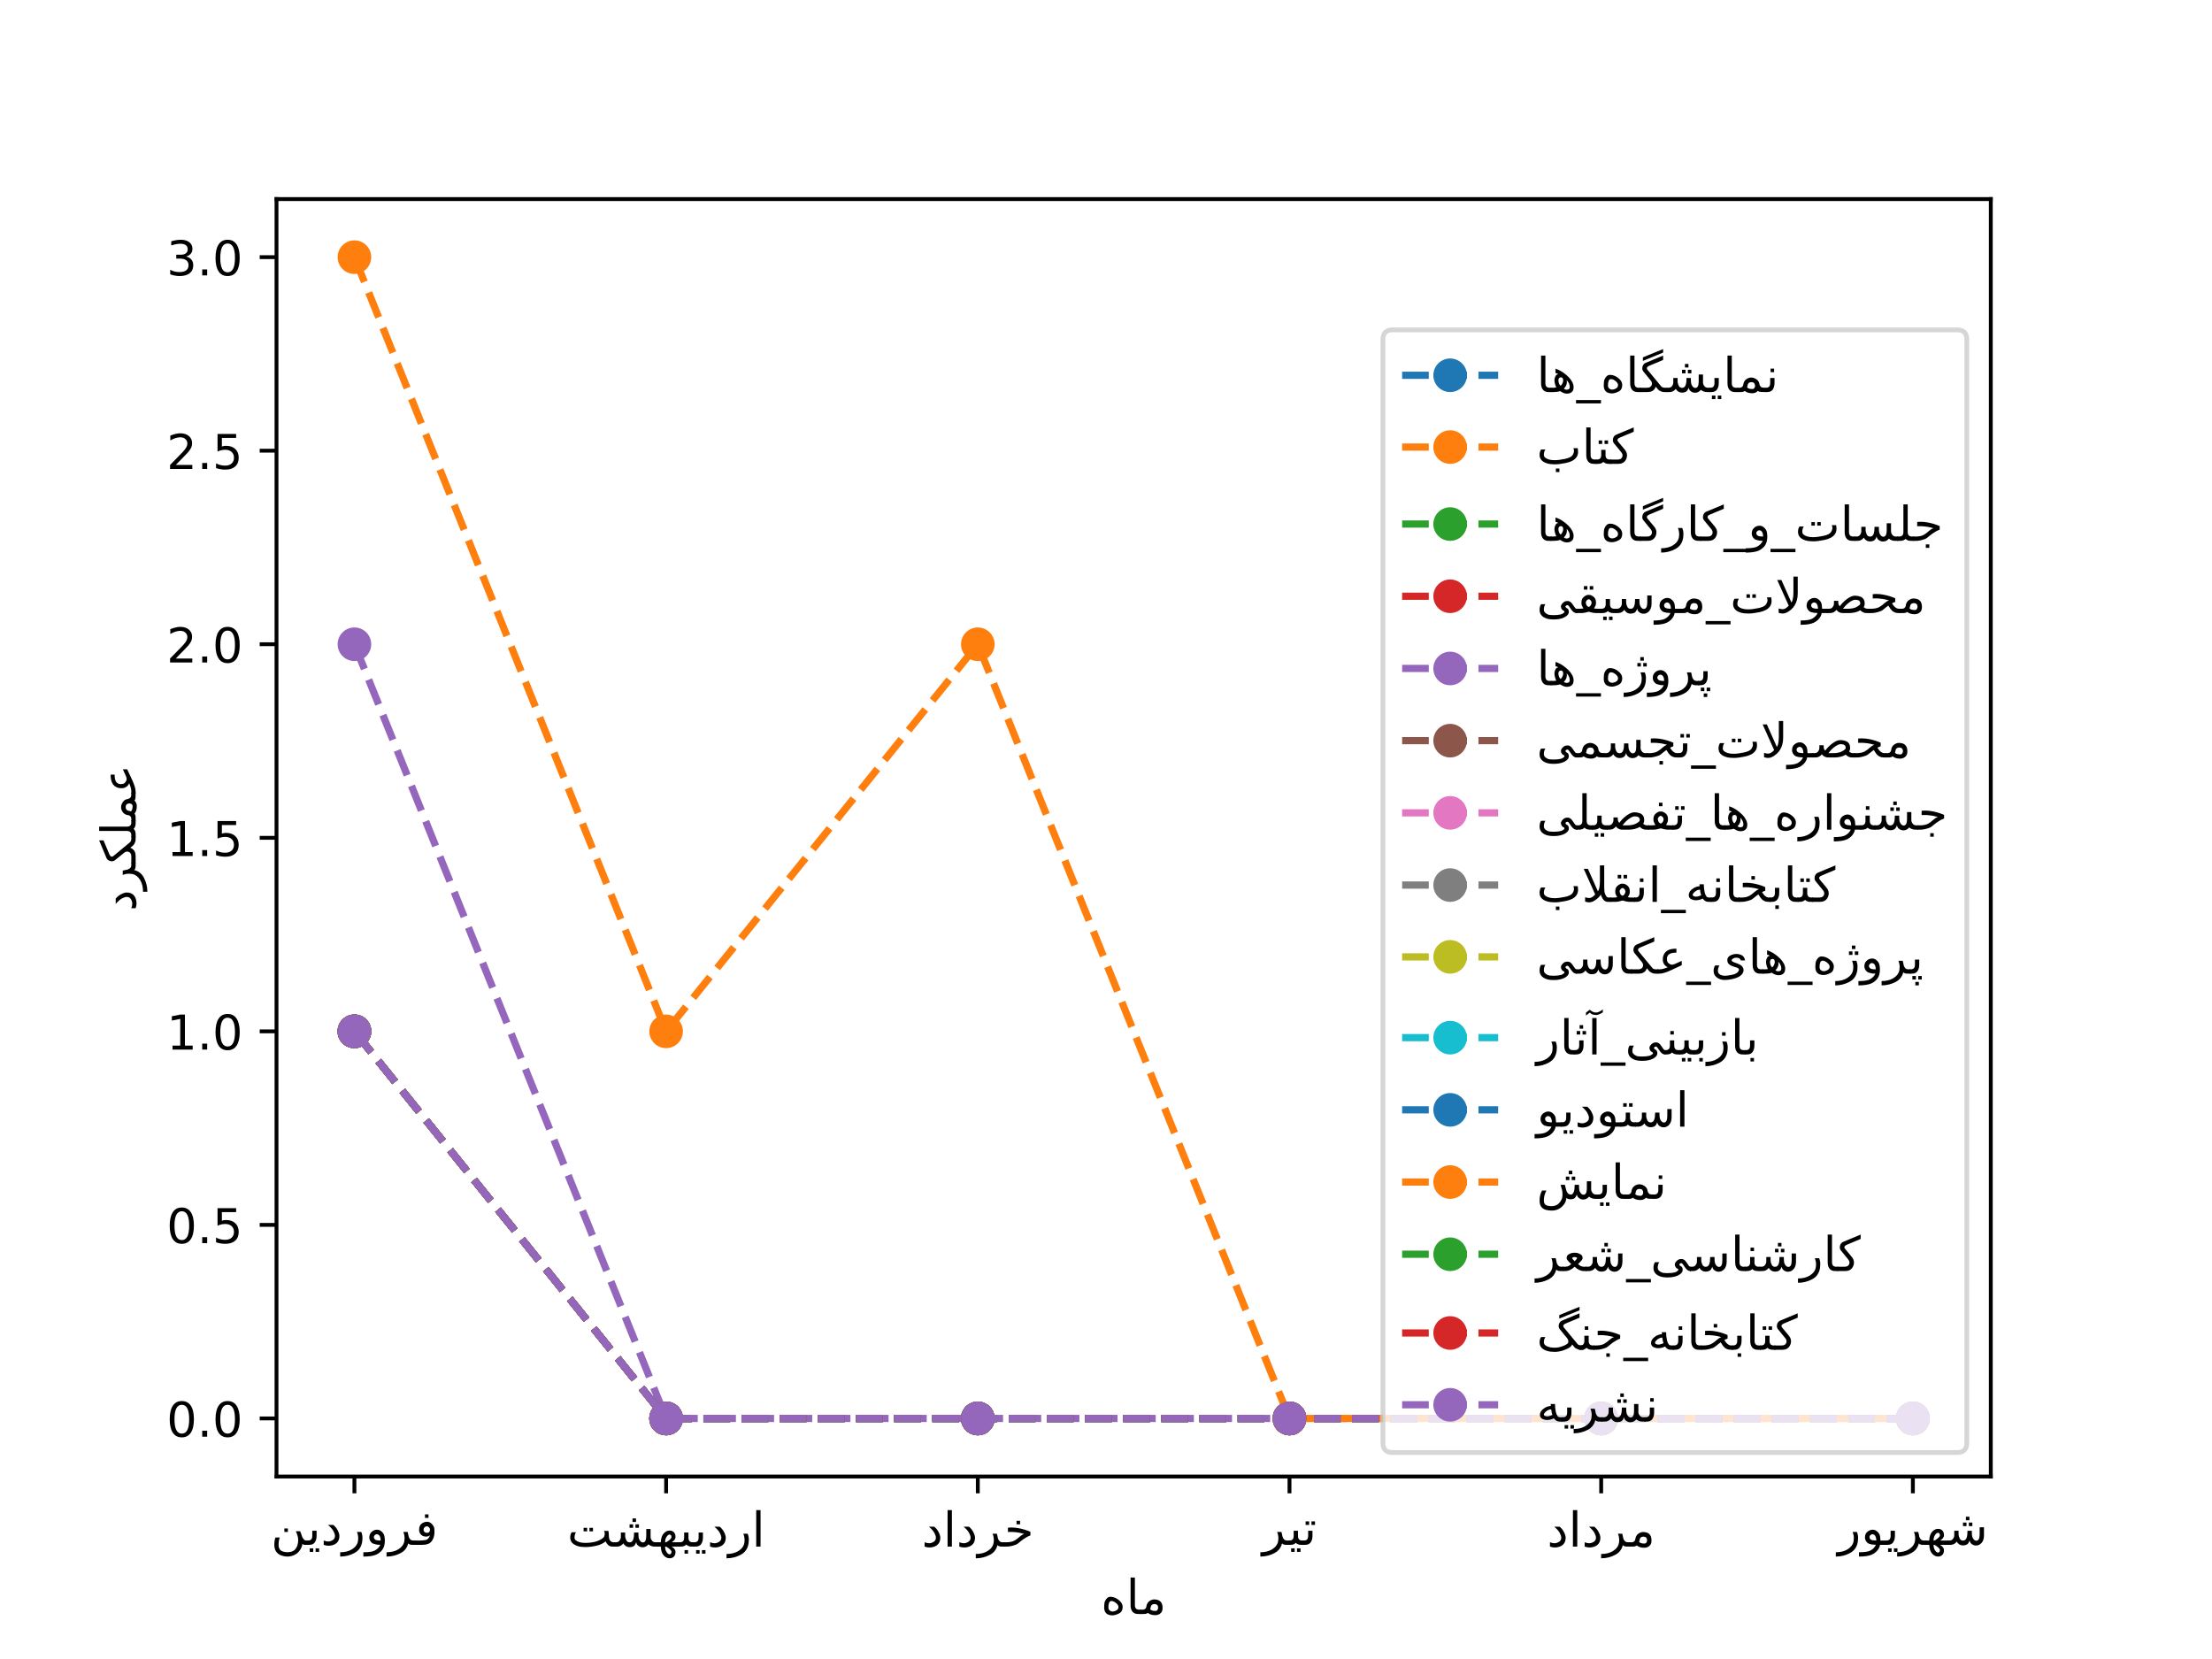 <?xml version="1.0" encoding="utf-8" standalone="no"?>
<!DOCTYPE svg PUBLIC "-//W3C//DTD SVG 1.1//EN"
  "http://www.w3.org/Graphics/SVG/1.1/DTD/svg11.dtd">
<!-- Created with matplotlib (http://matplotlib.org/) -->
<svg height="345.6pt" version="1.1" viewBox="0 0 460.8 345.6" width="460.8pt" xmlns="http://www.w3.org/2000/svg" xmlns:xlink="http://www.w3.org/1999/xlink">
 <defs>
  <style type="text/css">
*{stroke-linecap:butt;stroke-linejoin:round;}
  </style>
 </defs>
 <g id="figure_1">
  <g id="patch_1">
   <path d="M 0 345.6 
L 460.8 345.6 
L 460.8 0 
L 0 0 
z
" style="fill:#ffffff;"/>
  </g>
  <g id="axes_1">
   <g id="patch_2">
    <path d="M 57.6 307.584 
L 414.72 307.584 
L 414.72 41.472 
L 57.6 41.472 
z
" style="fill:#ffffff;"/>
   </g>
   <g id="matplotlib.axis_1">
    <g id="xtick_1">
     <g id="line2d_1">
      <defs>
       <path d="M 0 0 
L 0 3.5 
" id="m9c2576f429" style="stroke:#000000;stroke-width:0.8;"/>
      </defs>
      <g>
       <use style="stroke:#000000;stroke-width:0.8;" x="73.833" xlink:href="#m9c2576f429" y="307.584"/>
      </g>
     </g>
     <g id="text_1">
      <!-- ﻦﯾﺩﺭﻭﺮﻓ -->
      <defs>
       <path d="M 60.938 28.375 
Q 63.094 23.641 64.406 18.953 
Q 65.484 15.047 67.922 12.109 
Q 70.516 8.984 73.438 8.984 
L 77.094 8.984 
L 77.094 0 
L 70.75 0 
Q 67.281 0 65.625 2.344 
Q 65.484 -2.984 61.141 -10.156 
Q 55.281 -19.875 43.609 -23.094 
Q 38.875 -24.422 34.375 -24.422 
Q 28.719 -24.422 23.188 -22.609 
Q 7.172 -17.391 7.172 -0.047 
Q 7.172 8.5 9.469 15.375 
L 18.453 15.375 
Q 16.062 8.688 16.062 -0.047 
Q 16.062 -11.578 25.875 -14.156 
Q 30.281 -15.328 33.984 -15.328 
Q 38.281 -15.328 42.141 -14.359 
Q 51.609 -12.016 55.281 -0.922 
Q 56.891 4 56.891 9.469 
Q 56.891 18.453 51.953 28.375 
z
M 28.078 34.188 
L 35.406 34.188 
L 35.406 26.859 
L 28.078 26.859 
z
" id="DejaVuSans-fee6"/>
       <path d="M 14.594 4.203 
Q 11.078 0 3.422 0 
L -0.984 0 
L -0.984 8.984 
L 0.734 8.984 
Q 5.562 8.984 7.719 11.141 
Q 10.109 13.531 10.109 18.703 
L 10.109 29.297 
L 19.094 29.297 
L 19.094 18.703 
Q 19.094 9.578 14.594 4.203 
z
M 17.047 -7.328 
L 24.359 -7.328 
L 24.359 -14.656 
L 17.047 -14.656 
z
M 4.828 -7.328 
L 12.156 -7.328 
L 12.156 -14.656 
L 4.828 -14.656 
z
" id="DejaVuSans-fbfe"/>
       <path d="M 19.094 7.375 
Q 27.484 9.766 29.203 15.234 
Q 29.594 16.547 29.594 18.609 
Q 29.594 22.406 26.656 28.078 
Q 23.438 34.375 14.984 41.5 
L 26.078 41.5 
Q 31.594 37.062 34.812 31 
Q 38.812 23.578 38.812 18.453 
Q 38.812 13.625 37.25 9.969 
Q 33.344 0.484 20.562 -1.516 
Q 18.312 -1.859 16.109 -1.859 
Q 11.141 -1.859 6.109 0 
L 6.109 8.984 
Q 11.719 6.938 15.828 6.938 
Q 17.438 6.938 19.094 7.375 
z
" id="DejaVuSans-fea9"/>
       <path d="M 32.953 7.719 
Q 33.453 10.547 33.453 14.062 
Q 33.453 20.219 30.859 26.859 
L 39.844 26.859 
Q 42.281 21.094 42.281 14.656 
Q 42.281 10.641 41.891 7.625 
Q 39.656 -9.469 25.438 -17.047 
Q 11.578 -24.422 -4.156 -24.422 
L -4.156 -15.438 
Q 10.688 -15.438 20.609 -9.188 
Q 31.25 -2.438 32.953 7.719 
z
" id="DejaVuSans-fead"/>
       <path d="M 24.125 22.078 
Q 21.047 22.078 18.891 19.281 
Q 17.719 17.672 17.719 15.922 
Q 17.719 13.422 20.219 11.141 
Q 22.516 8.984 31.891 8.984 
Q 31.891 17.969 27.688 20.844 
Q 25.875 22.078 24.125 22.078 
z
M 40.625 8.984 
Q 40.625 -6.062 32.234 -13.875 
Q 27.594 -18.172 23.047 -20.219 
Q 13.672 -24.422 -4.156 -24.422 
L -4.156 -15.438 
Q 13.375 -15.438 19.922 -11.719 
Q 28.125 -7.078 31.156 0.141 
Q 25.391 0.141 23.188 0.641 
Q 15.875 2.25 13.922 3.906 
Q 8.25 8.688 8.25 15.375 
Q 8.25 22.266 12.594 26.516 
Q 17.672 31.547 24.359 31.547 
Q 28.719 31.547 32.234 29.047 
Q 38.578 24.656 39.797 17.672 
Q 40.625 12.703 40.625 8.984 
z
" id="DejaVuSans-feed"/>
       <path d="M 30.859 26.859 
L 39.844 26.859 
Q 41.312 21.391 41.453 19.922 
Q 41.938 14.891 45.516 11.141 
Q 47.562 8.984 52.484 8.984 
L 56.156 8.984 
L 56.156 0 
L 49.812 0 
Q 43.453 0 41.016 3.031 
Q 37.703 -10.547 25.438 -17.047 
Q 11.578 -24.422 -4.156 -24.422 
L -4.156 -15.438 
Q 10.688 -15.438 20.609 -9.188 
Q 31.25 -2.438 32.953 7.719 
Q 33.453 10.547 33.453 14.062 
Q 33.453 20.219 30.859 26.859 
z
" id="DejaVuSans-feae"/>
       <path d="M 29.203 26.219 
Q 31.203 28.328 31.203 32.078 
Q 31.203 34.969 27.984 37.453 
Q 26.469 38.672 24.312 38.625 
Q 21.781 38.578 19.828 36.531 
Q 17.875 34.516 17.828 32.031 
Q 17.828 28.125 20.516 26.266 
Q 22.469 25.047 24.516 25.047 
Q 28.031 25.047 29.203 26.219 
z
M -0.984 8.984 
L 10.797 8.984 
Q 14.891 8.984 22.266 10.109 
Q 26.125 10.688 29.047 15.234 
Q 30.562 17.578 31.297 20.016 
Q 28.219 17.328 23.484 17.234 
Q 17.141 17.141 13.328 20.516 
Q 8.547 24.75 8.547 31.062 
Q 8.547 33.594 8.938 35.75 
Q 10.062 42.969 17.391 46.344 
Q 21.188 48.094 24.906 48.094 
Q 29.297 48.094 32.516 45.656 
Q 37.203 42.141 39.453 37.156 
Q 40.578 34.672 40.578 27.828 
Q 40.578 17.672 36.766 10.688 
Q 33.156 4.047 27.094 1.906 
Q 21.781 0 14.703 0 
L -0.984 0 
z
M 20.75 63.484 
L 28.078 63.484 
L 28.078 56.156 
L 20.75 56.156 
z
" id="DejaVuSans-fed3"/>
      </defs>
      <g transform="translate(56.43 321.82)scale(0.1 -0.1)">
       <use xlink:href="#DejaVuSans-fee6"/>
       <use x="76.123" xlink:href="#DejaVuSans-fbfe"/>
       <use x="103.955" xlink:href="#DejaVuSans-fea9"/>
       <use x="148.486" xlink:href="#DejaVuSans-fead"/>
       <use x="196.777" xlink:href="#DejaVuSans-feed"/>
       <use x="245.068" xlink:href="#DejaVuSans-feae"/>
       <use x="300.244" xlink:href="#DejaVuSans-fed3"/>
      </g>
     </g>
    </g>
    <g id="xtick_2">
     <g id="line2d_2">
      <g>
       <use style="stroke:#000000;stroke-width:0.8;" x="138.764" xlink:href="#m9c2576f429" y="307.584"/>
      </g>
     </g>
     <g id="text_2">
      <!-- ﺖﺸﻬﺒﯾﺩﺭﺍ -->
      <defs>
       <path d="M 86.672 24.609 
Q 86.672 14.453 90.094 11.578 
Q 93.172 8.984 96.234 8.984 
L 99.172 8.984 
L 99.172 0 
L 94.188 0 
Q 88.531 0 85.062 3.562 
Q 81.156 7.625 79.984 10.844 
Q 72.406 4.438 61.031 1.859 
Q 48.391 -0.984 38.094 -0.984 
Q 28.516 -0.984 22.469 0.875 
Q 6.391 5.812 6.344 18.703 
Q 6.297 25.438 9.422 29.938 
L 18.406 29.938 
Q 15.234 25.344 15.234 18.703 
Q 15.234 12.594 25.141 9.328 
Q 30.219 7.672 37.594 7.672 
Q 50.297 7.766 59.578 10.453 
Q 69.281 13.281 75.297 18.609 
Q 78.172 21.141 78.172 26.953 
Q 78.172 29.984 76.766 32.672 
L 85.75 32.672 
Q 86.672 29 86.672 24.609 
z
M 46.391 39.062 
L 53.719 39.062 
L 53.719 31.734 
L 46.391 31.734 
z
M 34.188 39.062 
L 41.5 39.062 
L 41.5 31.734 
L 34.188 31.734 
z
" id="DejaVuSans-fe96"/>
       <path d="M 62.359 -0.984 
Q 60.547 -1.422 58.844 -1.422 
Q 55.766 -1.422 53.078 -0.203 
Q 46.391 2.781 45.516 9.234 
Q 43.172 1.609 38.484 0 
Q 35.156 -1.172 31.984 -1.172 
Q 27.203 -1.172 23.688 1.219 
Q 20.75 3.172 18.75 6.734 
Q 16.656 3.859 13.922 2.25 
Q 10.203 0 5.375 0 
L -0.984 0 
L -0.984 8.984 
L 2.688 8.984 
Q 7.516 8.984 9.672 11.141 
Q 13.578 15.047 13.578 19.922 
L 13.578 29.297 
L 22.562 29.297 
L 22.562 21.688 
Q 22.562 18.562 24.703 13.672 
Q 26.812 8.844 31.891 8.844 
Q 37.203 8.844 39.359 14.797 
Q 41.156 19.828 41.156 29.297 
L 50.141 29.297 
Q 50.141 19.281 51.078 16.844 
Q 54.203 8.547 59.578 8.594 
Q 66.5 8.688 66.5 22.266 
L 66.5 36.625 
L 75.484 36.625 
L 75.484 19.922 
Q 75.484 15.188 79.547 11.141 
Q 81.688 8.984 86.531 8.984 
L 90.188 8.984 
L 90.188 0 
L 83.844 0 
Q 76.766 0 71 4.688 
Q 67.672 0.297 62.359 -0.984 
z
M 37.844 58.594 
L 45.172 58.594 
L 45.172 51.266 
L 37.844 51.266 
z
M 43.953 46.391 
L 51.266 46.391 
L 51.266 39.062 
L 43.953 39.062 
z
M 31.734 46.391 
L 39.062 46.391 
L 39.062 39.062 
L 31.734 39.062 
z
" id="DejaVuSans-feb8"/>
       <path d="M 16.547 8.984 
L 17.484 8.984 
Q 19.531 8.984 24.219 12.703 
Q 29.781 17.094 29.781 19.625 
Q 29.781 25.094 25.688 25.094 
Q 22.016 25.094 18.406 18.219 
Q 16.547 14.703 16.547 8.984 
z
M 7.562 8.984 
Q 8.016 21.969 14.312 28.125 
Q 19.578 33.344 25.875 33.344 
Q 32.625 33.344 35.984 28.516 
Q 38.234 25.25 38.234 19.672 
Q 38.234 14.266 30.281 8.984 
L 47.078 8.984 
L 47.078 0 
L 30.281 0 
Q 38.234 -5.281 38.234 -10.688 
Q 38.234 -16.266 35.984 -19.531 
Q 32.625 -24.359 25.875 -24.359 
Q 19.578 -24.359 14.312 -19.141 
Q 8.016 -12.891 7.562 0 
L -0.984 0 
L -0.984 8.984 
z
M 16.547 0 
Q 16.547 -5.719 18.406 -9.234 
Q 22.016 -16.109 25.688 -16.109 
Q 29.781 -16.109 29.781 -10.641 
Q 29.781 -8.109 24.219 -3.719 
Q 19.531 0 17.484 0 
z
" id="DejaVuSans-feec"/>
       <path d="M 14.594 4.203 
Q 10.844 0 3.422 0 
L -0.984 0 
L -0.984 8.984 
L 0.734 8.984 
Q 5.562 8.984 7.719 11.141 
Q 10.109 13.531 10.109 18.703 
L 10.109 29.297 
L 19.094 29.297 
L 19.094 18.703 
Q 19.094 13.531 21.484 11.141 
Q 23.641 8.984 28.469 8.984 
L 31.156 8.984 
L 31.156 0 
L 25.781 0 
Q 18.453 0 14.594 4.203 
z
M 10.938 -7.328 
L 18.266 -7.328 
L 18.266 -14.656 
L 10.938 -14.656 
z
" id="DejaVuSans-fe92"/>
       <path d="M 9.422 75.984 
L 18.406 75.984 
L 18.406 0 
L 9.422 0 
z
" id="DejaVuSans-fe8d"/>
      </defs>
      <g transform="translate(118.159 322.182)scale(0.1 -0.1)">
       <use xlink:href="#DejaVuSans-fe96"/>
       <use x="98.193" xlink:href="#DejaVuSans-feb8"/>
       <use x="187.402" xlink:href="#DejaVuSans-feec"/>
       <use x="233.496" xlink:href="#DejaVuSans-fe92"/>
       <use x="263.672" xlink:href="#DejaVuSans-fbfe"/>
       <use x="291.504" xlink:href="#DejaVuSans-fea9"/>
       <use x="336.035" xlink:href="#DejaVuSans-fead"/>
       <use x="384.326" xlink:href="#DejaVuSans-fe8d"/>
      </g>
     </g>
    </g>
    <g id="xtick_3">
     <g id="line2d_3">
      <g>
       <use style="stroke:#000000;stroke-width:0.8;" x="203.695" xlink:href="#m9c2576f429" y="307.584"/>
      </g>
     </g>
     <g id="text_3">
      <!-- ﺩﺍﺩﺮﺧ -->
      <defs>
       <path d="M 41.547 26.422 
Q 37.5 27.547 32.469 28.656 
Q 28.328 29.594 19.531 30.375 
Q 15.531 30.719 7.672 30.422 
L 7.672 39.406 
Q 11.188 39.75 14.844 39.797 
Q 22.75 39.797 31.156 38.094 
Q 43.75 35.547 54.5 30.766 
L 54.5 23.25 
Q 50.781 22.078 46.484 19.531 
Q 38.375 14.75 34.766 11.531 
Q 27.688 5.219 24.031 3.906 
Q 13.234 0 5.281 0 
L -0.984 0 
L -0.984 8.984 
L 3.906 8.984 
Q 14.984 8.984 21.297 12.5 
Q 26.375 15.328 32.031 20.516 
Q 36.625 24.703 41.547 26.422 
z
M 25.641 53.719 
L 32.953 53.719 
L 32.953 46.391 
L 25.641 46.391 
z
" id="DejaVuSans-fea7"/>
      </defs>
      <g transform="translate(192.003 322.182)scale(0.1 -0.1)">
       <use xlink:href="#DejaVuSans-fea9"/>
       <use x="44.531" xlink:href="#DejaVuSans-fe8d"/>
       <use x="72.314" xlink:href="#DejaVuSans-fea9"/>
       <use x="116.846" xlink:href="#DejaVuSans-feae"/>
       <use x="172.021" xlink:href="#DejaVuSans-fea7"/>
      </g>
     </g>
    </g>
    <g id="xtick_4">
     <g id="line2d_4">
      <g>
       <use style="stroke:#000000;stroke-width:0.8;" x="268.625" xlink:href="#m9c2576f429" y="307.584"/>
      </g>
     </g>
     <g id="text_4">
      <!-- ﺮﯿﺗ -->
      <defs>
       <path d="M 14.594 4.203 
Q 10.844 0 3.422 0 
L -0.984 0 
L -0.984 8.984 
L 0.734 8.984 
Q 5.562 8.984 7.719 11.141 
Q 10.109 13.531 10.109 18.703 
L 10.109 29.297 
L 19.094 29.297 
L 19.094 18.703 
Q 19.094 13.531 21.484 11.141 
Q 23.641 8.984 28.469 8.984 
L 31.156 8.984 
L 31.156 0 
L 25.781 0 
Q 18.453 0 14.594 4.203 
z
M 17.047 -7.328 
L 24.359 -7.328 
L 24.359 -14.656 
L 17.047 -14.656 
z
M 4.828 -7.328 
L 12.156 -7.328 
L 12.156 -14.656 
L 4.828 -14.656 
z
" id="DejaVuSans-fbff"/>
       <path d="M 14.594 4.203 
Q 11.078 0 3.422 0 
L -0.984 0 
L -0.984 8.984 
L 0.734 8.984 
Q 5.562 8.984 7.719 11.141 
Q 10.109 13.531 10.109 18.703 
L 10.109 29.297 
L 19.094 29.297 
L 19.094 18.703 
Q 19.094 9.578 14.594 4.203 
z
M 17.047 48.828 
L 24.359 48.828 
L 24.359 41.5 
L 17.047 41.5 
z
M 4.828 48.828 
L 12.156 48.828 
L 12.156 41.5 
L 4.828 41.5 
z
" id="DejaVuSans-fe97"/>
      </defs>
      <g transform="translate(262.967 321.82)scale(0.1 -0.1)">
       <use xlink:href="#DejaVuSans-feae"/>
       <use x="55.176" xlink:href="#DejaVuSans-fbff"/>
       <use x="85.352" xlink:href="#DejaVuSans-fe97"/>
      </g>
     </g>
    </g>
    <g id="xtick_5">
     <g id="line2d_5">
      <g>
       <use style="stroke:#000000;stroke-width:0.8;" x="333.556" xlink:href="#m9c2576f429" y="307.584"/>
      </g>
     </g>
     <g id="text_5">
      <!-- ﺩﺍﺩﺮﻣ -->
      <defs>
       <path d="M 42.391 2.547 
Q 37.641 -2.438 30.469 -2.438 
Q 20.406 -2.438 15.047 2.344 
Q 11.922 0 6.844 0 
L -0.984 0 
L -0.984 8.984 
L 4.688 8.984 
Q 7.234 8.984 9.344 10.719 
Q 11.469 12.453 11.719 14.844 
Q 12.703 23.688 19.281 27.594 
Q 23.875 30.328 27.828 30.328 
Q 36.422 30.328 40.875 26.219 
Q 45.609 21.875 45.609 12.891 
Q 45.609 5.906 42.391 2.547 
z
M 19.828 9.719 
Q 22.859 6.344 30.609 6.344 
Q 32.906 6.344 33.844 7.234 
Q 36.375 9.812 36.375 13.188 
Q 36.375 16.844 34.422 18.703 
Q 32.375 20.703 28.078 20.703 
Q 25.828 20.703 23.609 19.234 
Q 21.391 17.781 20.656 13.031 
Q 20.312 11.234 19.828 9.719 
z
" id="DejaVuSans-fee3"/>
      </defs>
      <g transform="translate(322.277 322.182)scale(0.1 -0.1)">
       <use xlink:href="#DejaVuSans-fea9"/>
       <use x="44.531" xlink:href="#DejaVuSans-fe8d"/>
       <use x="72.314" xlink:href="#DejaVuSans-fea9"/>
       <use x="116.846" xlink:href="#DejaVuSans-feae"/>
       <use x="172.021" xlink:href="#DejaVuSans-fee3"/>
      </g>
     </g>
    </g>
    <g id="xtick_6">
     <g id="line2d_6">
      <g>
       <use style="stroke:#000000;stroke-width:0.8;" x="398.487" xlink:href="#m9c2576f429" y="307.584"/>
      </g>
     </g>
     <g id="text_6">
      <!-- ﺭﻮﯾﺮﻬﺷ -->
      <defs>
       <path d="M 31.891 8.984 
Q 31.891 12.703 31.109 15.484 
Q 29.938 19.391 27.688 20.844 
Q 24.75 22.859 21.828 21.578 
Q 18.562 20.172 17.922 17.438 
Q 17.094 13.766 20.219 11.141 
Q 22.516 9.188 31.891 8.984 
z
M 40.625 8.984 
L 52.641 8.984 
L 52.641 0 
L 43.172 0 
L 39.75 0.047 
Q 38.531 -7.562 32.234 -13.875 
Q 28.172 -17.922 23.047 -20.219 
Q 13.672 -24.422 -4.156 -24.422 
L -4.156 -15.438 
Q 13.484 -15.438 19.922 -11.719 
Q 28.125 -7.078 31.156 0.141 
Q 25.391 0.297 23.188 0.641 
Q 16.406 1.812 13.922 3.906 
Q 8.734 8.25 8.25 14.844 
Q 8.156 16.359 8.641 19.141 
Q 9.969 26.703 18.562 30.375 
Q 21.438 31.594 24.609 31.547 
Q 28.859 31.453 32.234 29.047 
Q 38.719 24.562 39.797 17.672 
Q 40.438 13.625 40.625 8.984 
z
" id="DejaVuSans-feee"/>
       <path d="M 18.75 6.734 
Q 16.656 3.859 13.922 2.25 
Q 10.203 0 5.375 0 
L -0.984 0 
L -0.984 8.984 
L 2.688 8.984 
Q 7.516 8.984 9.672 11.141 
Q 13.578 15.047 13.578 19.922 
L 13.578 29.297 
L 22.562 29.297 
L 22.562 21.688 
Q 22.562 18.562 24.703 13.672 
Q 26.812 8.844 31.891 8.844 
Q 37.203 8.844 39.359 14.797 
Q 41.156 19.828 41.156 29.297 
L 50.141 29.297 
Q 50.141 19.281 51.078 16.844 
Q 54.203 8.547 59.578 8.594 
Q 66.5 8.688 66.5 22.266 
L 66.5 36.625 
L 75.484 36.625 
L 75.484 19.922 
Q 75.484 10.203 71 4.688 
Q 67.328 0.203 62.359 -0.984 
Q 60.547 -1.422 58.844 -1.422 
Q 55.766 -1.422 53.078 -0.203 
Q 46.391 2.781 45.516 9.234 
Q 43.172 1.609 38.484 0 
Q 35.156 -1.172 31.984 -1.172 
Q 27.203 -1.172 23.688 1.219 
Q 20.75 3.172 18.75 6.734 
z
M 37.844 58.594 
L 45.172 58.594 
L 45.172 51.266 
L 37.844 51.266 
z
M 43.953 46.391 
L 51.266 46.391 
L 51.266 39.062 
L 43.953 39.062 
z
M 31.734 46.391 
L 39.062 46.391 
L 39.062 39.062 
L 31.734 39.062 
z
" id="DejaVuSans-feb7"/>
      </defs>
      <g transform="translate(382.845 321.82)scale(0.1 -0.1)">
       <use xlink:href="#DejaVuSans-fead"/>
       <use x="48.291" xlink:href="#DejaVuSans-feee"/>
       <use x="99.951" xlink:href="#DejaVuSans-fbfe"/>
       <use x="127.783" xlink:href="#DejaVuSans-feae"/>
       <use x="182.959" xlink:href="#DejaVuSans-feec"/>
       <use x="229.053" xlink:href="#DejaVuSans-feb7"/>
      </g>
     </g>
    </g>
    <g id="text_7">
     <!-- ﻩﺎﻣ -->
     <defs>
      <path d="M 21.625 27.047 
Q 18.406 27.047 16.797 22.797 
Q 15.531 19.438 15.578 13.422 
Q 15.625 9.422 18.312 7.281 
Q 21.094 5.125 23.875 5.125 
Q 28.328 5.125 32.859 7.906 
Q 36.531 10.156 36.531 14.312 
Q 36.531 18.062 33.297 21.234 
Q 27.297 27.094 21.625 27.047 
z
M 19.875 35.844 
Q 29.547 35.844 38.422 28.031 
Q 45.312 21.969 45.312 14.75 
Q 45.266 4.984 38.094 1.312 
Q 30.031 -2.828 23.578 -2.828 
Q 18.891 -2.828 14.938 -1.125 
Q 6.781 2.484 6.781 14.156 
Q 6.781 23 8.594 26.812 
Q 12.703 35.844 19.875 35.844 
z
" id="DejaVuSans-fee9"/>
      <path d="M 9.422 18.109 
L 9.422 75.984 
L 18.406 75.984 
L 18.406 18.703 
Q 18.406 13.531 20.797 11.141 
Q 22.953 8.984 27.781 8.984 
L 31.453 8.984 
L 31.453 0 
L 25.094 0 
Q 17.578 0 13.672 4.5 
Q 9.422 9.422 9.422 18.109 
z
" id="DejaVuSans-fe8e"/>
     </defs>
     <g transform="translate(229.339 336.223)scale(0.1 -0.1)">
      <use xlink:href="#DejaVuSans-fee9"/>
      <use x="52.393" xlink:href="#DejaVuSans-fe8e"/>
      <use x="82.861" xlink:href="#DejaVuSans-fee3"/>
     </g>
    </g>
   </g>
   <g id="matplotlib.axis_2">
    <g id="ytick_1">
     <g id="line2d_7">
      <defs>
       <path d="M 0 0 
L -3.5 0 
" id="me2acc4ea06" style="stroke:#000000;stroke-width:0.8;"/>
      </defs>
      <g>
       <use style="stroke:#000000;stroke-width:0.8;" x="57.6" xlink:href="#me2acc4ea06" y="295.488"/>
      </g>
     </g>
     <g id="text_8">
      <!-- 0.0 -->
      <defs>
       <path d="M 31.781 66.406 
Q 24.172 66.406 20.328 58.906 
Q 16.5 51.422 16.5 36.375 
Q 16.5 21.391 20.328 13.891 
Q 24.172 6.391 31.781 6.391 
Q 39.453 6.391 43.281 13.891 
Q 47.125 21.391 47.125 36.375 
Q 47.125 51.422 43.281 58.906 
Q 39.453 66.406 31.781 66.406 
z
M 31.781 74.219 
Q 44.047 74.219 50.516 64.516 
Q 56.984 54.828 56.984 36.375 
Q 56.984 17.969 50.516 8.266 
Q 44.047 -1.422 31.781 -1.422 
Q 19.531 -1.422 13.062 8.266 
Q 6.594 17.969 6.594 36.375 
Q 6.594 54.828 13.062 64.516 
Q 19.531 74.219 31.781 74.219 
z
" id="DejaVuSans-30"/>
       <path d="M 10.688 12.406 
L 21 12.406 
L 21 0 
L 10.688 0 
z
" id="DejaVuSans-2e"/>
      </defs>
      <g transform="translate(34.697 299.287)scale(0.1 -0.1)">
       <use xlink:href="#DejaVuSans-30"/>
       <use x="63.623" xlink:href="#DejaVuSans-2e"/>
       <use x="95.41" xlink:href="#DejaVuSans-30"/>
      </g>
     </g>
    </g>
    <g id="ytick_2">
     <g id="line2d_8">
      <g>
       <use style="stroke:#000000;stroke-width:0.8;" x="57.6" xlink:href="#me2acc4ea06" y="255.168"/>
      </g>
     </g>
     <g id="text_9">
      <!-- 0.5 -->
      <defs>
       <path d="M 10.797 72.906 
L 49.516 72.906 
L 49.516 64.594 
L 19.828 64.594 
L 19.828 46.734 
Q 21.969 47.469 24.109 47.828 
Q 26.266 48.188 28.422 48.188 
Q 40.625 48.188 47.75 41.5 
Q 54.891 34.812 54.891 23.391 
Q 54.891 11.625 47.562 5.094 
Q 40.234 -1.422 26.906 -1.422 
Q 22.312 -1.422 17.547 -0.641 
Q 12.797 0.141 7.719 1.703 
L 7.719 11.625 
Q 12.109 9.234 16.797 8.062 
Q 21.484 6.891 26.703 6.891 
Q 35.156 6.891 40.078 11.328 
Q 45.016 15.766 45.016 23.391 
Q 45.016 31 40.078 35.438 
Q 35.156 39.891 26.703 39.891 
Q 22.75 39.891 18.812 39.016 
Q 14.891 38.141 10.797 36.281 
z
" id="DejaVuSans-35"/>
      </defs>
      <g transform="translate(34.697 258.967)scale(0.1 -0.1)">
       <use xlink:href="#DejaVuSans-30"/>
       <use x="63.623" xlink:href="#DejaVuSans-2e"/>
       <use x="95.41" xlink:href="#DejaVuSans-35"/>
      </g>
     </g>
    </g>
    <g id="ytick_3">
     <g id="line2d_9">
      <g>
       <use style="stroke:#000000;stroke-width:0.8;" x="57.6" xlink:href="#me2acc4ea06" y="214.848"/>
      </g>
     </g>
     <g id="text_10">
      <!-- 1.0 -->
      <defs>
       <path d="M 12.406 8.297 
L 28.516 8.297 
L 28.516 63.922 
L 10.984 60.406 
L 10.984 69.391 
L 28.422 72.906 
L 38.281 72.906 
L 38.281 8.297 
L 54.391 8.297 
L 54.391 0 
L 12.406 0 
z
" id="DejaVuSans-31"/>
      </defs>
      <g transform="translate(34.697 218.647)scale(0.1 -0.1)">
       <use xlink:href="#DejaVuSans-31"/>
       <use x="63.623" xlink:href="#DejaVuSans-2e"/>
       <use x="95.41" xlink:href="#DejaVuSans-30"/>
      </g>
     </g>
    </g>
    <g id="ytick_4">
     <g id="line2d_10">
      <g>
       <use style="stroke:#000000;stroke-width:0.8;" x="57.6" xlink:href="#me2acc4ea06" y="174.528"/>
      </g>
     </g>
     <g id="text_11">
      <!-- 1.5 -->
      <g transform="translate(34.697 178.327)scale(0.1 -0.1)">
       <use xlink:href="#DejaVuSans-31"/>
       <use x="63.623" xlink:href="#DejaVuSans-2e"/>
       <use x="95.41" xlink:href="#DejaVuSans-35"/>
      </g>
     </g>
    </g>
    <g id="ytick_5">
     <g id="line2d_11">
      <g>
       <use style="stroke:#000000;stroke-width:0.8;" x="57.6" xlink:href="#me2acc4ea06" y="134.208"/>
      </g>
     </g>
     <g id="text_12">
      <!-- 2.0 -->
      <defs>
       <path d="M 19.188 8.297 
L 53.609 8.297 
L 53.609 0 
L 7.328 0 
L 7.328 8.297 
Q 12.938 14.109 22.625 23.891 
Q 32.328 33.688 34.812 36.531 
Q 39.547 41.844 41.422 45.531 
Q 43.312 49.219 43.312 52.781 
Q 43.312 58.594 39.234 62.25 
Q 35.156 65.922 28.609 65.922 
Q 23.969 65.922 18.812 64.312 
Q 13.672 62.703 7.812 59.422 
L 7.812 69.391 
Q 13.766 71.781 18.938 73 
Q 24.125 74.219 28.422 74.219 
Q 39.75 74.219 46.484 68.547 
Q 53.219 62.891 53.219 53.422 
Q 53.219 48.922 51.531 44.891 
Q 49.859 40.875 45.406 35.406 
Q 44.188 33.984 37.641 27.219 
Q 31.109 20.453 19.188 8.297 
z
" id="DejaVuSans-32"/>
      </defs>
      <g transform="translate(34.697 138.007)scale(0.1 -0.1)">
       <use xlink:href="#DejaVuSans-32"/>
       <use x="63.623" xlink:href="#DejaVuSans-2e"/>
       <use x="95.41" xlink:href="#DejaVuSans-30"/>
      </g>
     </g>
    </g>
    <g id="ytick_6">
     <g id="line2d_12">
      <g>
       <use style="stroke:#000000;stroke-width:0.8;" x="57.6" xlink:href="#me2acc4ea06" y="93.888"/>
      </g>
     </g>
     <g id="text_13">
      <!-- 2.5 -->
      <g transform="translate(34.697 97.687)scale(0.1 -0.1)">
       <use xlink:href="#DejaVuSans-32"/>
       <use x="63.623" xlink:href="#DejaVuSans-2e"/>
       <use x="95.41" xlink:href="#DejaVuSans-35"/>
      </g>
     </g>
    </g>
    <g id="ytick_7">
     <g id="line2d_13">
      <g>
       <use style="stroke:#000000;stroke-width:0.8;" x="57.6" xlink:href="#me2acc4ea06" y="53.568"/>
      </g>
     </g>
     <g id="text_14">
      <!-- 3.0 -->
      <defs>
       <path d="M 40.578 39.312 
Q 47.656 37.797 51.625 33 
Q 55.609 28.219 55.609 21.188 
Q 55.609 10.406 48.188 4.484 
Q 40.766 -1.422 27.094 -1.422 
Q 22.516 -1.422 17.656 -0.516 
Q 12.797 0.391 7.625 2.203 
L 7.625 11.719 
Q 11.719 9.328 16.594 8.109 
Q 21.484 6.891 26.812 6.891 
Q 36.078 6.891 40.938 10.547 
Q 45.797 14.203 45.797 21.188 
Q 45.797 27.641 41.281 31.266 
Q 36.766 34.906 28.719 34.906 
L 20.219 34.906 
L 20.219 43.016 
L 29.109 43.016 
Q 36.375 43.016 40.234 45.922 
Q 44.094 48.828 44.094 54.297 
Q 44.094 59.906 40.109 62.906 
Q 36.141 65.922 28.719 65.922 
Q 24.656 65.922 20.016 65.031 
Q 15.375 64.156 9.812 62.312 
L 9.812 71.094 
Q 15.438 72.656 20.344 73.438 
Q 25.25 74.219 29.594 74.219 
Q 40.828 74.219 47.359 69.109 
Q 53.906 64.016 53.906 55.328 
Q 53.906 49.266 50.438 45.094 
Q 46.969 40.922 40.578 39.312 
z
" id="DejaVuSans-33"/>
      </defs>
      <g transform="translate(34.697 57.367)scale(0.1 -0.1)">
       <use xlink:href="#DejaVuSans-33"/>
       <use x="63.623" xlink:href="#DejaVuSans-2e"/>
       <use x="95.41" xlink:href="#DejaVuSans-30"/>
      </g>
     </g>
    </g>
    <g id="text_15">
     <!-- ﺩﺮﮑﻠﻤﻋ -->
     <defs>
      <path d="M 15.141 0 
L -0.984 0 
L -0.984 8.984 
L 14.156 8.984 
Q 21.391 8.984 23.578 14.062 
Q 24.359 15.828 24.359 17.578 
Q 24.359 20.953 21.734 24.172 
L 6.594 42.719 
Q 4.156 45.703 4.156 49.656 
Q 4.156 51.375 4.641 52.984 
Q 6.156 58.734 11.234 60.844 
L 47.609 75.984 
L 47.609 66.891 
L 18.562 54.688 
Q 15.094 53.219 14.062 51.266 
Q 13.766 50.734 13.766 49.516 
Q 13.766 47.953 15.281 46.141 
L 43.75 11.719 
Q 44.828 10.453 46.688 9.766 
Q 48.781 8.984 51.906 8.984 
L 56.203 8.984 
L 56.203 0 
L 49.75 0 
Q 46.578 0 43.75 1.172 
Q 38.719 3.266 37.109 5.281 
L 32.375 11.141 
Q 31.344 8.891 30.516 7.562 
Q 25.875 0 15.141 0 
z
" id="DejaVuSans-fb91"/>
      <path d="M 16.547 4.203 
Q 12.797 0 5.375 0 
L -0.984 0 
L -0.984 8.984 
L 2.688 8.984 
Q 7.516 8.984 9.672 11.141 
Q 12.062 13.531 12.062 18.703 
L 12.062 75.984 
L 21.047 75.984 
L 21.047 18.703 
Q 21.047 13.531 23.438 11.141 
Q 25.594 8.984 30.422 8.984 
L 34.078 8.984 
L 34.078 0 
L 27.734 0 
Q 20.406 0 16.547 4.203 
z
" id="DejaVuSans-fee0"/>
      <path d="M 42.391 2.547 
Q 37.641 -2.438 30.859 -2.438 
Q 20.406 -2.438 15.047 2.344 
Q 11.922 0 6.844 0 
L -0.984 0 
L -0.984 8.984 
L 4.688 8.984 
Q 7.234 8.984 9.375 10.75 
Q 11.469 12.453 11.719 14.844 
Q 12.703 23.688 19.281 27.594 
Q 23.875 30.328 28.422 30.328 
Q 31.938 30.328 35.156 28.906 
Q 44.578 24.859 45.406 16.703 
Q 45.656 14.312 48.141 11.281 
Q 49.906 9.125 55.125 9.125 
L 58.797 9.125 
L 58.797 0.141 
L 52.438 0.141 
Q 43.844 0.141 42.391 2.547 
z
M 19.828 9.719 
Q 22.859 6.344 30.609 6.344 
Q 32.906 6.344 33.844 7.234 
Q 36.375 9.812 36.375 13.188 
Q 36.375 14.109 36.141 14.984 
Q 35.062 19.281 32.234 20.125 
Q 30.328 20.703 28.422 20.703 
Q 25.828 20.703 23.828 19.391 
Q 21.391 17.781 20.656 13.031 
Q 20.312 11.234 19.828 9.719 
z
" id="DejaVuSans-fee4"/>
      <path d="M 2.938 8.984 
Q 10.797 8.984 20.656 13.531 
Q 17 14.703 14.453 17.578 
Q 10.156 22.469 10.156 29.297 
Q 10.156 42.188 20.125 48.297 
Q 26.219 52.047 38.484 52.047 
L 38.484 43.797 
Q 27.828 43.797 23.281 40.453 
Q 18.75 37.109 18.75 30.875 
Q 18.75 24.656 21.781 22.125 
Q 25.828 18.703 29.25 18.703 
Q 31.938 18.703 35.547 20.312 
L 49.609 26.609 
L 49.609 17.625 
L 29.109 8.016 
Q 12.016 0 3.328 0 
L -0.984 0 
L -0.984 8.984 
z
" id="DejaVuSans-fecb"/>
     </defs>
     <g transform="translate(28.255 189.804)rotate(-90)scale(0.1 -0.1)">
      <use xlink:href="#DejaVuSans-fea9"/>
      <use x="44.531" xlink:href="#DejaVuSans-feae"/>
      <use x="99.707" xlink:href="#DejaVuSans-fb91"/>
      <use x="154.932" xlink:href="#DejaVuSans-fee0"/>
      <use x="188.037" xlink:href="#DejaVuSans-fee4"/>
      <use x="245.85" xlink:href="#DejaVuSans-fecb"/>
     </g>
    </g>
   </g>
   <g id="line2d_14">
    <path clip-path="url(#pf7b2ad8cf0)" d="M 73.833 214.848 
L 138.764 295.488 
L 203.695 295.488 
L 268.625 295.488 
L 333.556 295.488 
L 398.487 295.488 
" style="fill:none;stroke:#1f77b4;stroke-dasharray:5.55,2.4;stroke-dashoffset:0;stroke-width:1.5;"/>
    <defs>
     <path d="M 0 3 
C 0.796 3 1.559 2.684 2.121 2.121 
C 2.684 1.559 3 0.796 3 0 
C 3 -0.796 2.684 -1.559 2.121 -2.121 
C 1.559 -2.684 0.796 -3 0 -3 
C -0.796 -3 -1.559 -2.684 -2.121 -2.121 
C -2.684 -1.559 -3 -0.796 -3 0 
C -3 0.796 -2.684 1.559 -2.121 2.121 
C -1.559 2.684 -0.796 3 0 3 
z
" id="m8d44982814" style="stroke:#1f77b4;"/>
    </defs>
    <g clip-path="url(#pf7b2ad8cf0)">
     <use style="fill:#1f77b4;stroke:#1f77b4;" x="73.833" xlink:href="#m8d44982814" y="214.848"/>
     <use style="fill:#1f77b4;stroke:#1f77b4;" x="138.764" xlink:href="#m8d44982814" y="295.488"/>
     <use style="fill:#1f77b4;stroke:#1f77b4;" x="203.695" xlink:href="#m8d44982814" y="295.488"/>
     <use style="fill:#1f77b4;stroke:#1f77b4;" x="268.625" xlink:href="#m8d44982814" y="295.488"/>
     <use style="fill:#1f77b4;stroke:#1f77b4;" x="333.556" xlink:href="#m8d44982814" y="295.488"/>
     <use style="fill:#1f77b4;stroke:#1f77b4;" x="398.487" xlink:href="#m8d44982814" y="295.488"/>
    </g>
   </g>
   <g id="line2d_15">
    <path clip-path="url(#pf7b2ad8cf0)" d="M 73.833 214.848 
L 138.764 295.488 
L 203.695 295.488 
L 268.625 295.488 
L 333.556 295.488 
L 398.487 295.488 
" style="fill:none;stroke:#ff7f0e;stroke-dasharray:5.55,2.4;stroke-dashoffset:0;stroke-width:1.5;"/>
    <defs>
     <path d="M 0 3 
C 0.796 3 1.559 2.684 2.121 2.121 
C 2.684 1.559 3 0.796 3 0 
C 3 -0.796 2.684 -1.559 2.121 -2.121 
C 1.559 -2.684 0.796 -3 0 -3 
C -0.796 -3 -1.559 -2.684 -2.121 -2.121 
C -2.684 -1.559 -3 -0.796 -3 0 
C -3 0.796 -2.684 1.559 -2.121 2.121 
C -1.559 2.684 -0.796 3 0 3 
z
" id="m8844cb0daa" style="stroke:#ff7f0e;"/>
    </defs>
    <g clip-path="url(#pf7b2ad8cf0)">
     <use style="fill:#ff7f0e;stroke:#ff7f0e;" x="73.833" xlink:href="#m8844cb0daa" y="214.848"/>
     <use style="fill:#ff7f0e;stroke:#ff7f0e;" x="138.764" xlink:href="#m8844cb0daa" y="295.488"/>
     <use style="fill:#ff7f0e;stroke:#ff7f0e;" x="203.695" xlink:href="#m8844cb0daa" y="295.488"/>
     <use style="fill:#ff7f0e;stroke:#ff7f0e;" x="268.625" xlink:href="#m8844cb0daa" y="295.488"/>
     <use style="fill:#ff7f0e;stroke:#ff7f0e;" x="333.556" xlink:href="#m8844cb0daa" y="295.488"/>
     <use style="fill:#ff7f0e;stroke:#ff7f0e;" x="398.487" xlink:href="#m8844cb0daa" y="295.488"/>
    </g>
   </g>
   <g id="line2d_16">
    <path clip-path="url(#pf7b2ad8cf0)" d="M 73.833 214.848 
L 138.764 295.488 
L 203.695 295.488 
L 268.625 295.488 
L 333.556 295.488 
L 398.487 295.488 
" style="fill:none;stroke:#2ca02c;stroke-dasharray:5.55,2.4;stroke-dashoffset:0;stroke-width:1.5;"/>
    <defs>
     <path d="M 0 3 
C 0.796 3 1.559 2.684 2.121 2.121 
C 2.684 1.559 3 0.796 3 0 
C 3 -0.796 2.684 -1.559 2.121 -2.121 
C 1.559 -2.684 0.796 -3 0 -3 
C -0.796 -3 -1.559 -2.684 -2.121 -2.121 
C -2.684 -1.559 -3 -0.796 -3 0 
C -3 0.796 -2.684 1.559 -2.121 2.121 
C -1.559 2.684 -0.796 3 0 3 
z
" id="meed833136b" style="stroke:#2ca02c;"/>
    </defs>
    <g clip-path="url(#pf7b2ad8cf0)">
     <use style="fill:#2ca02c;stroke:#2ca02c;" x="73.833" xlink:href="#meed833136b" y="214.848"/>
     <use style="fill:#2ca02c;stroke:#2ca02c;" x="138.764" xlink:href="#meed833136b" y="295.488"/>
     <use style="fill:#2ca02c;stroke:#2ca02c;" x="203.695" xlink:href="#meed833136b" y="295.488"/>
     <use style="fill:#2ca02c;stroke:#2ca02c;" x="268.625" xlink:href="#meed833136b" y="295.488"/>
     <use style="fill:#2ca02c;stroke:#2ca02c;" x="333.556" xlink:href="#meed833136b" y="295.488"/>
     <use style="fill:#2ca02c;stroke:#2ca02c;" x="398.487" xlink:href="#meed833136b" y="295.488"/>
    </g>
   </g>
   <g id="line2d_17">
    <path clip-path="url(#pf7b2ad8cf0)" d="M 73.833 214.848 
L 138.764 295.488 
L 203.695 295.488 
L 268.625 295.488 
L 333.556 295.488 
L 398.487 295.488 
" style="fill:none;stroke:#d62728;stroke-dasharray:5.55,2.4;stroke-dashoffset:0;stroke-width:1.5;"/>
    <defs>
     <path d="M 0 3 
C 0.796 3 1.559 2.684 2.121 2.121 
C 2.684 1.559 3 0.796 3 0 
C 3 -0.796 2.684 -1.559 2.121 -2.121 
C 1.559 -2.684 0.796 -3 0 -3 
C -0.796 -3 -1.559 -2.684 -2.121 -2.121 
C -2.684 -1.559 -3 -0.796 -3 0 
C -3 0.796 -2.684 1.559 -2.121 2.121 
C -1.559 2.684 -0.796 3 0 3 
z
" id="m8634f986d8" style="stroke:#d62728;"/>
    </defs>
    <g clip-path="url(#pf7b2ad8cf0)">
     <use style="fill:#d62728;stroke:#d62728;" x="73.833" xlink:href="#m8634f986d8" y="214.848"/>
     <use style="fill:#d62728;stroke:#d62728;" x="138.764" xlink:href="#m8634f986d8" y="295.488"/>
     <use style="fill:#d62728;stroke:#d62728;" x="203.695" xlink:href="#m8634f986d8" y="295.488"/>
     <use style="fill:#d62728;stroke:#d62728;" x="268.625" xlink:href="#m8634f986d8" y="295.488"/>
     <use style="fill:#d62728;stroke:#d62728;" x="333.556" xlink:href="#m8634f986d8" y="295.488"/>
     <use style="fill:#d62728;stroke:#d62728;" x="398.487" xlink:href="#m8634f986d8" y="295.488"/>
    </g>
   </g>
   <g id="line2d_18">
    <path clip-path="url(#pf7b2ad8cf0)" d="M 73.833 134.208 
L 138.764 295.488 
L 203.695 295.488 
L 268.625 295.488 
L 333.556 295.488 
L 398.487 295.488 
" style="fill:none;stroke:#9467bd;stroke-dasharray:5.55,2.4;stroke-dashoffset:0;stroke-width:1.5;"/>
    <defs>
     <path d="M 0 3 
C 0.796 3 1.559 2.684 2.121 2.121 
C 2.684 1.559 3 0.796 3 0 
C 3 -0.796 2.684 -1.559 2.121 -2.121 
C 1.559 -2.684 0.796 -3 0 -3 
C -0.796 -3 -1.559 -2.684 -2.121 -2.121 
C -2.684 -1.559 -3 -0.796 -3 0 
C -3 0.796 -2.684 1.559 -2.121 2.121 
C -1.559 2.684 -0.796 3 0 3 
z
" id="mcc3db3fcea" style="stroke:#9467bd;"/>
    </defs>
    <g clip-path="url(#pf7b2ad8cf0)">
     <use style="fill:#9467bd;stroke:#9467bd;" x="73.833" xlink:href="#mcc3db3fcea" y="134.208"/>
     <use style="fill:#9467bd;stroke:#9467bd;" x="138.764" xlink:href="#mcc3db3fcea" y="295.488"/>
     <use style="fill:#9467bd;stroke:#9467bd;" x="203.695" xlink:href="#mcc3db3fcea" y="295.488"/>
     <use style="fill:#9467bd;stroke:#9467bd;" x="268.625" xlink:href="#mcc3db3fcea" y="295.488"/>
     <use style="fill:#9467bd;stroke:#9467bd;" x="333.556" xlink:href="#mcc3db3fcea" y="295.488"/>
     <use style="fill:#9467bd;stroke:#9467bd;" x="398.487" xlink:href="#mcc3db3fcea" y="295.488"/>
    </g>
   </g>
   <g id="line2d_19">
    <path clip-path="url(#pf7b2ad8cf0)" d="M 73.833 214.848 
L 138.764 295.488 
L 203.695 295.488 
L 268.625 295.488 
L 333.556 295.488 
L 398.487 295.488 
" style="fill:none;stroke:#8c564b;stroke-dasharray:5.55,2.4;stroke-dashoffset:0;stroke-width:1.5;"/>
    <defs>
     <path d="M 0 3 
C 0.796 3 1.559 2.684 2.121 2.121 
C 2.684 1.559 3 0.796 3 0 
C 3 -0.796 2.684 -1.559 2.121 -2.121 
C 1.559 -2.684 0.796 -3 0 -3 
C -0.796 -3 -1.559 -2.684 -2.121 -2.121 
C -2.684 -1.559 -3 -0.796 -3 0 
C -3 0.796 -2.684 1.559 -2.121 2.121 
C -1.559 2.684 -0.796 3 0 3 
z
" id="m9370ecbede" style="stroke:#8c564b;"/>
    </defs>
    <g clip-path="url(#pf7b2ad8cf0)">
     <use style="fill:#8c564b;stroke:#8c564b;" x="73.833" xlink:href="#m9370ecbede" y="214.848"/>
     <use style="fill:#8c564b;stroke:#8c564b;" x="138.764" xlink:href="#m9370ecbede" y="295.488"/>
     <use style="fill:#8c564b;stroke:#8c564b;" x="203.695" xlink:href="#m9370ecbede" y="295.488"/>
     <use style="fill:#8c564b;stroke:#8c564b;" x="268.625" xlink:href="#m9370ecbede" y="295.488"/>
     <use style="fill:#8c564b;stroke:#8c564b;" x="333.556" xlink:href="#m9370ecbede" y="295.488"/>
     <use style="fill:#8c564b;stroke:#8c564b;" x="398.487" xlink:href="#m9370ecbede" y="295.488"/>
    </g>
   </g>
   <g id="line2d_20">
    <path clip-path="url(#pf7b2ad8cf0)" d="M 73.833 214.848 
L 138.764 295.488 
L 203.695 295.488 
L 268.625 295.488 
L 333.556 295.488 
L 398.487 295.488 
" style="fill:none;stroke:#e377c2;stroke-dasharray:5.55,2.4;stroke-dashoffset:0;stroke-width:1.5;"/>
    <defs>
     <path d="M 0 3 
C 0.796 3 1.559 2.684 2.121 2.121 
C 2.684 1.559 3 0.796 3 0 
C 3 -0.796 2.684 -1.559 2.121 -2.121 
C 1.559 -2.684 0.796 -3 0 -3 
C -0.796 -3 -1.559 -2.684 -2.121 -2.121 
C -2.684 -1.559 -3 -0.796 -3 0 
C -3 0.796 -2.684 1.559 -2.121 2.121 
C -1.559 2.684 -0.796 3 0 3 
z
" id="m6c85d75733" style="stroke:#e377c2;"/>
    </defs>
    <g clip-path="url(#pf7b2ad8cf0)">
     <use style="fill:#e377c2;stroke:#e377c2;" x="73.833" xlink:href="#m6c85d75733" y="214.848"/>
     <use style="fill:#e377c2;stroke:#e377c2;" x="138.764" xlink:href="#m6c85d75733" y="295.488"/>
     <use style="fill:#e377c2;stroke:#e377c2;" x="203.695" xlink:href="#m6c85d75733" y="295.488"/>
     <use style="fill:#e377c2;stroke:#e377c2;" x="268.625" xlink:href="#m6c85d75733" y="295.488"/>
     <use style="fill:#e377c2;stroke:#e377c2;" x="333.556" xlink:href="#m6c85d75733" y="295.488"/>
     <use style="fill:#e377c2;stroke:#e377c2;" x="398.487" xlink:href="#m6c85d75733" y="295.488"/>
    </g>
   </g>
   <g id="line2d_21">
    <path clip-path="url(#pf7b2ad8cf0)" d="M 73.833 214.848 
L 138.764 295.488 
L 203.695 295.488 
L 268.625 295.488 
L 333.556 295.488 
L 398.487 295.488 
" style="fill:none;stroke:#7f7f7f;stroke-dasharray:5.55,2.4;stroke-dashoffset:0;stroke-width:1.5;"/>
    <defs>
     <path d="M 0 3 
C 0.796 3 1.559 2.684 2.121 2.121 
C 2.684 1.559 3 0.796 3 0 
C 3 -0.796 2.684 -1.559 2.121 -2.121 
C 1.559 -2.684 0.796 -3 0 -3 
C -0.796 -3 -1.559 -2.684 -2.121 -2.121 
C -2.684 -1.559 -3 -0.796 -3 0 
C -3 0.796 -2.684 1.559 -2.121 2.121 
C -1.559 2.684 -0.796 3 0 3 
z
" id="me91c0fdee1" style="stroke:#7f7f7f;"/>
    </defs>
    <g clip-path="url(#pf7b2ad8cf0)">
     <use style="fill:#7f7f7f;stroke:#7f7f7f;" x="73.833" xlink:href="#me91c0fdee1" y="214.848"/>
     <use style="fill:#7f7f7f;stroke:#7f7f7f;" x="138.764" xlink:href="#me91c0fdee1" y="295.488"/>
     <use style="fill:#7f7f7f;stroke:#7f7f7f;" x="203.695" xlink:href="#me91c0fdee1" y="295.488"/>
     <use style="fill:#7f7f7f;stroke:#7f7f7f;" x="268.625" xlink:href="#me91c0fdee1" y="295.488"/>
     <use style="fill:#7f7f7f;stroke:#7f7f7f;" x="333.556" xlink:href="#me91c0fdee1" y="295.488"/>
     <use style="fill:#7f7f7f;stroke:#7f7f7f;" x="398.487" xlink:href="#me91c0fdee1" y="295.488"/>
    </g>
   </g>
   <g id="line2d_22">
    <path clip-path="url(#pf7b2ad8cf0)" d="M 73.833 214.848 
L 138.764 295.488 
L 203.695 295.488 
L 268.625 295.488 
L 333.556 295.488 
L 398.487 295.488 
" style="fill:none;stroke:#bcbd22;stroke-dasharray:5.55,2.4;stroke-dashoffset:0;stroke-width:1.5;"/>
    <defs>
     <path d="M 0 3 
C 0.796 3 1.559 2.684 2.121 2.121 
C 2.684 1.559 3 0.796 3 0 
C 3 -0.796 2.684 -1.559 2.121 -2.121 
C 1.559 -2.684 0.796 -3 0 -3 
C -0.796 -3 -1.559 -2.684 -2.121 -2.121 
C -2.684 -1.559 -3 -0.796 -3 0 
C -3 0.796 -2.684 1.559 -2.121 2.121 
C -1.559 2.684 -0.796 3 0 3 
z
" id="m0692ec0173" style="stroke:#bcbd22;"/>
    </defs>
    <g clip-path="url(#pf7b2ad8cf0)">
     <use style="fill:#bcbd22;stroke:#bcbd22;" x="73.833" xlink:href="#m0692ec0173" y="214.848"/>
     <use style="fill:#bcbd22;stroke:#bcbd22;" x="138.764" xlink:href="#m0692ec0173" y="295.488"/>
     <use style="fill:#bcbd22;stroke:#bcbd22;" x="203.695" xlink:href="#m0692ec0173" y="295.488"/>
     <use style="fill:#bcbd22;stroke:#bcbd22;" x="268.625" xlink:href="#m0692ec0173" y="295.488"/>
     <use style="fill:#bcbd22;stroke:#bcbd22;" x="333.556" xlink:href="#m0692ec0173" y="295.488"/>
     <use style="fill:#bcbd22;stroke:#bcbd22;" x="398.487" xlink:href="#m0692ec0173" y="295.488"/>
    </g>
   </g>
   <g id="line2d_23">
    <path clip-path="url(#pf7b2ad8cf0)" d="M 73.833 214.848 
L 138.764 295.488 
L 203.695 295.488 
L 268.625 295.488 
L 333.556 295.488 
L 398.487 295.488 
" style="fill:none;stroke:#17becf;stroke-dasharray:5.55,2.4;stroke-dashoffset:0;stroke-width:1.5;"/>
    <defs>
     <path d="M 0 3 
C 0.796 3 1.559 2.684 2.121 2.121 
C 2.684 1.559 3 0.796 3 0 
C 3 -0.796 2.684 -1.559 2.121 -2.121 
C 1.559 -2.684 0.796 -3 0 -3 
C -0.796 -3 -1.559 -2.684 -2.121 -2.121 
C -2.684 -1.559 -3 -0.796 -3 0 
C -3 0.796 -2.684 1.559 -2.121 2.121 
C -1.559 2.684 -0.796 3 0 3 
z
" id="mab6fb13980" style="stroke:#17becf;"/>
    </defs>
    <g clip-path="url(#pf7b2ad8cf0)">
     <use style="fill:#17becf;stroke:#17becf;" x="73.833" xlink:href="#mab6fb13980" y="214.848"/>
     <use style="fill:#17becf;stroke:#17becf;" x="138.764" xlink:href="#mab6fb13980" y="295.488"/>
     <use style="fill:#17becf;stroke:#17becf;" x="203.695" xlink:href="#mab6fb13980" y="295.488"/>
     <use style="fill:#17becf;stroke:#17becf;" x="268.625" xlink:href="#mab6fb13980" y="295.488"/>
     <use style="fill:#17becf;stroke:#17becf;" x="333.556" xlink:href="#mab6fb13980" y="295.488"/>
     <use style="fill:#17becf;stroke:#17becf;" x="398.487" xlink:href="#mab6fb13980" y="295.488"/>
    </g>
   </g>
   <g id="line2d_24">
    <path clip-path="url(#pf7b2ad8cf0)" d="M 73.833 214.848 
L 138.764 295.488 
L 203.695 295.488 
L 268.625 295.488 
L 333.556 295.488 
L 398.487 295.488 
" style="fill:none;stroke:#1f77b4;stroke-dasharray:5.55,2.4;stroke-dashoffset:0;stroke-width:1.5;"/>
    <g clip-path="url(#pf7b2ad8cf0)">
     <use style="fill:#1f77b4;stroke:#1f77b4;" x="73.833" xlink:href="#m8d44982814" y="214.848"/>
     <use style="fill:#1f77b4;stroke:#1f77b4;" x="138.764" xlink:href="#m8d44982814" y="295.488"/>
     <use style="fill:#1f77b4;stroke:#1f77b4;" x="203.695" xlink:href="#m8d44982814" y="295.488"/>
     <use style="fill:#1f77b4;stroke:#1f77b4;" x="268.625" xlink:href="#m8d44982814" y="295.488"/>
     <use style="fill:#1f77b4;stroke:#1f77b4;" x="333.556" xlink:href="#m8d44982814" y="295.488"/>
     <use style="fill:#1f77b4;stroke:#1f77b4;" x="398.487" xlink:href="#m8d44982814" y="295.488"/>
    </g>
   </g>
   <g id="line2d_25">
    <path clip-path="url(#pf7b2ad8cf0)" d="M 73.833 53.568 
L 138.764 214.848 
L 203.695 134.208 
L 268.625 295.488 
L 333.556 295.488 
L 398.487 295.488 
" style="fill:none;stroke:#ff7f0e;stroke-dasharray:5.55,2.4;stroke-dashoffset:0;stroke-width:1.5;"/>
    <g clip-path="url(#pf7b2ad8cf0)">
     <use style="fill:#ff7f0e;stroke:#ff7f0e;" x="73.833" xlink:href="#m8844cb0daa" y="53.568"/>
     <use style="fill:#ff7f0e;stroke:#ff7f0e;" x="138.764" xlink:href="#m8844cb0daa" y="214.848"/>
     <use style="fill:#ff7f0e;stroke:#ff7f0e;" x="203.695" xlink:href="#m8844cb0daa" y="134.208"/>
     <use style="fill:#ff7f0e;stroke:#ff7f0e;" x="268.625" xlink:href="#m8844cb0daa" y="295.488"/>
     <use style="fill:#ff7f0e;stroke:#ff7f0e;" x="333.556" xlink:href="#m8844cb0daa" y="295.488"/>
     <use style="fill:#ff7f0e;stroke:#ff7f0e;" x="398.487" xlink:href="#m8844cb0daa" y="295.488"/>
    </g>
   </g>
   <g id="line2d_26">
    <path clip-path="url(#pf7b2ad8cf0)" d="M 73.833 214.848 
L 138.764 295.488 
L 203.695 295.488 
L 268.625 295.488 
L 333.556 295.488 
L 398.487 295.488 
" style="fill:none;stroke:#2ca02c;stroke-dasharray:5.55,2.4;stroke-dashoffset:0;stroke-width:1.5;"/>
    <g clip-path="url(#pf7b2ad8cf0)">
     <use style="fill:#2ca02c;stroke:#2ca02c;" x="73.833" xlink:href="#meed833136b" y="214.848"/>
     <use style="fill:#2ca02c;stroke:#2ca02c;" x="138.764" xlink:href="#meed833136b" y="295.488"/>
     <use style="fill:#2ca02c;stroke:#2ca02c;" x="203.695" xlink:href="#meed833136b" y="295.488"/>
     <use style="fill:#2ca02c;stroke:#2ca02c;" x="268.625" xlink:href="#meed833136b" y="295.488"/>
     <use style="fill:#2ca02c;stroke:#2ca02c;" x="333.556" xlink:href="#meed833136b" y="295.488"/>
     <use style="fill:#2ca02c;stroke:#2ca02c;" x="398.487" xlink:href="#meed833136b" y="295.488"/>
    </g>
   </g>
   <g id="line2d_27">
    <path clip-path="url(#pf7b2ad8cf0)" d="M 73.833 214.848 
L 138.764 295.488 
L 203.695 295.488 
L 268.625 295.488 
L 333.556 295.488 
L 398.487 295.488 
" style="fill:none;stroke:#d62728;stroke-dasharray:5.55,2.4;stroke-dashoffset:0;stroke-width:1.5;"/>
    <g clip-path="url(#pf7b2ad8cf0)">
     <use style="fill:#d62728;stroke:#d62728;" x="73.833" xlink:href="#m8634f986d8" y="214.848"/>
     <use style="fill:#d62728;stroke:#d62728;" x="138.764" xlink:href="#m8634f986d8" y="295.488"/>
     <use style="fill:#d62728;stroke:#d62728;" x="203.695" xlink:href="#m8634f986d8" y="295.488"/>
     <use style="fill:#d62728;stroke:#d62728;" x="268.625" xlink:href="#m8634f986d8" y="295.488"/>
     <use style="fill:#d62728;stroke:#d62728;" x="333.556" xlink:href="#m8634f986d8" y="295.488"/>
     <use style="fill:#d62728;stroke:#d62728;" x="398.487" xlink:href="#m8634f986d8" y="295.488"/>
    </g>
   </g>
   <g id="line2d_28">
    <path clip-path="url(#pf7b2ad8cf0)" d="M 73.833 214.848 
L 138.764 295.488 
L 203.695 295.488 
L 268.625 295.488 
L 333.556 295.488 
L 398.487 295.488 
" style="fill:none;stroke:#9467bd;stroke-dasharray:5.55,2.4;stroke-dashoffset:0;stroke-width:1.5;"/>
    <g clip-path="url(#pf7b2ad8cf0)">
     <use style="fill:#9467bd;stroke:#9467bd;" x="73.833" xlink:href="#mcc3db3fcea" y="214.848"/>
     <use style="fill:#9467bd;stroke:#9467bd;" x="138.764" xlink:href="#mcc3db3fcea" y="295.488"/>
     <use style="fill:#9467bd;stroke:#9467bd;" x="203.695" xlink:href="#mcc3db3fcea" y="295.488"/>
     <use style="fill:#9467bd;stroke:#9467bd;" x="268.625" xlink:href="#mcc3db3fcea" y="295.488"/>
     <use style="fill:#9467bd;stroke:#9467bd;" x="333.556" xlink:href="#mcc3db3fcea" y="295.488"/>
     <use style="fill:#9467bd;stroke:#9467bd;" x="398.487" xlink:href="#mcc3db3fcea" y="295.488"/>
    </g>
   </g>
   <g id="patch_3">
    <path d="M 57.6 307.584 
L 57.6 41.472 
" style="fill:none;stroke:#000000;stroke-linecap:square;stroke-linejoin:miter;stroke-width:0.8;"/>
   </g>
   <g id="patch_4">
    <path d="M 414.72 307.584 
L 414.72 41.472 
" style="fill:none;stroke:#000000;stroke-linecap:square;stroke-linejoin:miter;stroke-width:0.8;"/>
   </g>
   <g id="patch_5">
    <path d="M 57.6 307.584 
L 414.72 307.584 
" style="fill:none;stroke:#000000;stroke-linecap:square;stroke-linejoin:miter;stroke-width:0.8;"/>
   </g>
   <g id="patch_6">
    <path d="M 57.6 41.472 
L 414.72 41.472 
" style="fill:none;stroke:#000000;stroke-linecap:square;stroke-linejoin:miter;stroke-width:0.8;"/>
   </g>
   <g id="legend_1">
    <g id="patch_7">
     <path d="M 290.092 302.584 
L 407.72 302.584 
Q 409.72 302.584 409.72 300.584 
L 409.72 70.717 
Q 409.72 68.717 407.72 68.717 
L 290.092 68.717 
Q 288.092 68.717 288.092 70.717 
L 288.092 300.584 
Q 288.092 302.584 290.092 302.584 
z
" style="fill:#ffffff;opacity:0.8;stroke:#cccccc;stroke-linejoin:miter;"/>
    </g>
    <g id="line2d_29">
     <path d="M 292.092 78.176 
L 312.092 78.176 
" style="fill:none;stroke:#1f77b4;stroke-dasharray:5.55,2.4;stroke-dashoffset:0;stroke-width:1.5;"/>
    </g>
    <g id="line2d_30">
     <g>
      <use style="fill:#1f77b4;stroke:#1f77b4;" x="302.092" xlink:href="#m8d44982814" y="78.176"/>
     </g>
    </g>
    <g id="text_16">
     <!-- ﺎﻫ_ﻩﺎﮕﺸﯾﺎﻤﻧ -->
     <defs>
      <path d="M 19.734 13.141 
Q 21.484 14.453 23.141 17.578 
Q 25.047 21.094 25.047 24.078 
Q 25.047 26.312 24.312 28.125 
Q 23.25 30.672 20.406 30.672 
Q 17.234 30.672 16.109 28.469 
Q 15.047 26.375 15.047 24.656 
Q 15.047 23.188 15.375 21.391 
Q 16.406 15.625 19.734 13.141 
z
M 4.25 8.984 
Q 6.781 8.984 10.594 9.516 
Q 8.406 14.656 7.672 18.016 
Q 6.781 21.828 6.781 24.953 
Q 6.781 29.047 8.984 33.109 
Q 11.328 37.5 15.094 37.062 
Q 12.938 38.969 8.984 39.656 
L 8.984 48.688 
Q 19.875 45.359 30.422 36.625 
Q 42.922 26.422 46.047 15.578 
Q 46.734 13.031 46.734 10.25 
Q 46.734 5.219 44.781 2.25 
Q 41.156 -3.266 32.625 -3.266 
Q 26.219 -3.266 18.703 2 
Q 12.844 0 5.719 0 
L -0.984 0 
L -0.984 8.984 
z
M 32.375 24.812 
Q 32.672 23 32.672 21.094 
Q 32.672 13.922 27.875 8.797 
Q 27.297 8.109 26.469 7.172 
Q 29 4.938 31.391 4.938 
Q 37.5 4.938 38.328 8.203 
Q 38.672 9.672 38.672 11.281 
Q 38.672 14.203 37.062 18.016 
Q 35.641 21.391 32.375 24.812 
z
" id="DejaVuSans-feeb"/>
      <path d="M 50.984 -16.609 
L 50.984 -23.578 
L -0.984 -23.578 
L -0.984 -16.609 
z
" id="DejaVuSans-5f"/>
      <path d="M 15.141 0 
L -0.984 0 
L -0.984 8.984 
L 14.156 8.984 
Q 21.391 8.984 23.578 14.062 
Q 24.359 15.828 24.359 17.578 
Q 24.359 20.953 21.734 24.172 
L 6.594 42.719 
Q 4.156 45.703 4.156 49.656 
Q 4.156 51.375 4.641 52.984 
Q 6.156 58.734 11.234 60.844 
L 47.609 75.984 
L 47.609 66.891 
L 18.562 54.688 
Q 15.094 53.219 14.062 51.266 
Q 13.766 50.734 13.766 49.516 
Q 13.766 47.953 15.281 46.141 
L 43.75 11.719 
Q 44.828 10.453 46.688 9.766 
Q 48.781 8.984 51.906 8.984 
L 56.203 8.984 
L 56.203 0 
L 49.75 0 
Q 46.578 0 43.75 1.172 
Q 38.719 3.266 37.109 5.281 
L 32.375 11.141 
Q 31.344 8.891 30.516 7.562 
Q 25.875 0 15.141 0 
z
M 47.609 82.281 
L 5.469 64.984 
L 5.469 72.312 
L 47.609 89.594 
z
" id="DejaVuSans-fb95"/>
      <path d="M 10.938 48.828 
L 18.266 48.828 
L 18.266 41.5 
L 10.938 41.5 
z
M 14.594 4.203 
Q 11.078 0 3.422 0 
L -0.984 0 
L -0.984 8.984 
L 0.734 8.984 
Q 5.562 8.984 7.719 11.141 
Q 10.109 13.531 10.109 18.703 
L 10.109 29.297 
L 19.094 29.297 
L 19.094 18.703 
Q 19.094 9.578 14.594 4.203 
z
" id="DejaVuSans-fee7"/>
     </defs>
     <g transform="translate(320.092 81.676)scale(0.1 -0.1)">
      <use xlink:href="#DejaVuSans-fe8e"/>
      <use x="30.469" xlink:href="#DejaVuSans-feeb"/>
      <use x="83.203" xlink:href="#DejaVuSans-5f"/>
      <use x="133.203" xlink:href="#DejaVuSans-fee9"/>
      <use x="185.596" xlink:href="#DejaVuSans-fe8e"/>
      <use x="216.064" xlink:href="#DejaVuSans-fb95"/>
      <use x="271.289" xlink:href="#DejaVuSans-feb8"/>
      <use x="360.498" xlink:href="#DejaVuSans-fbfe"/>
      <use x="388.33" xlink:href="#DejaVuSans-fe8e"/>
      <use x="418.799" xlink:href="#DejaVuSans-fee4"/>
      <use x="476.611" xlink:href="#DejaVuSans-fee7"/>
     </g>
    </g>
    <g id="line2d_31">
     <path d="M 292.092 93.132 
L 312.092 93.132 
" style="fill:none;stroke:#ff7f0e;stroke-dasharray:5.55,2.4;stroke-dashoffset:0;stroke-width:1.5;"/>
    </g>
    <g id="line2d_32">
     <g>
      <use style="fill:#ff7f0e;stroke:#ff7f0e;" x="302.092" xlink:href="#m8844cb0daa" y="93.132"/>
     </g>
    </g>
    <g id="text_17">
     <!-- ﺏﺎﺘﮐ -->
     <defs>
      <path d="M 40.281 -9.766 
L 47.609 -9.766 
L 47.609 -17.094 
L 40.281 -17.094 
z
M 85.75 32.672 
Q 86.469 28.266 86.469 24.859 
Q 86.469 18.266 82.766 13.328 
Q 76.516 4.984 61.031 1.859 
Q 47.125 -0.984 38.094 -0.984 
Q 28.766 -0.984 22.469 0.875 
Q 6.344 5.609 6.344 18.703 
Q 6.344 25.438 9.422 29.938 
L 18.406 29.938 
Q 15.234 25.344 15.234 18.703 
Q 15.234 12.594 25.141 9.328 
Q 30.219 7.672 37.594 7.672 
Q 46.625 7.672 59.578 10.453 
Q 72.016 13.094 75.297 18.609 
Q 77.984 23.141 77.984 26.812 
Q 77.984 29.688 76.766 32.672 
z
" id="DejaVuSans-fe8f"/>
      <path d="M 14.594 4.203 
Q 10.844 0 3.422 0 
L -0.984 0 
L -0.984 8.984 
L 0.734 8.984 
Q 5.562 8.984 7.719 11.141 
Q 10.109 13.531 10.109 18.703 
L 10.109 29.297 
L 19.094 29.297 
L 19.094 18.703 
Q 19.094 13.531 21.484 11.141 
Q 23.641 8.984 28.469 8.984 
L 31.156 8.984 
L 31.156 0 
L 25.781 0 
Q 18.453 0 14.594 4.203 
z
M 17.047 48.828 
L 24.359 48.828 
L 24.359 41.5 
L 17.047 41.5 
z
M 4.828 48.828 
L 12.156 48.828 
L 12.156 41.5 
L 4.828 41.5 
z
" id="DejaVuSans-fe98"/>
      <path d="M 15.141 0 
L -0.984 0 
L -0.984 8.984 
L 14.156 8.984 
Q 21.391 8.984 23.578 14.062 
Q 24.359 15.828 24.359 17.578 
Q 24.359 20.953 21.734 24.172 
L 6.594 42.719 
Q 4.156 45.703 4.156 49.656 
Q 4.156 51.375 4.641 52.984 
Q 6.156 58.734 11.234 60.844 
L 47.609 75.984 
L 47.609 66.891 
L 18.562 54.688 
Q 15.094 53.219 14.062 51.266 
Q 13.766 50.734 13.766 49.516 
Q 13.766 47.953 15.281 46.141 
L 28.719 30.031 
Q 33.688 24.031 33.688 18.016 
Q 33.688 12.5 30.672 7.562 
Q 26.031 0 15.141 0 
z
" id="DejaVuSans-fb90"/>
     </defs>
     <g transform="translate(320.092 96.632)scale(0.1 -0.1)">
      <use xlink:href="#DejaVuSans-fe8f"/>
      <use x="94.141" xlink:href="#DejaVuSans-fe8e"/>
      <use x="124.609" xlink:href="#DejaVuSans-fe98"/>
      <use x="154.785" xlink:href="#DejaVuSans-fb90"/>
     </g>
    </g>
    <g id="line2d_33">
     <path d="M 292.092 109.171 
L 312.092 109.171 
" style="fill:none;stroke:#2ca02c;stroke-dasharray:5.55,2.4;stroke-dashoffset:0;stroke-width:1.5;"/>
    </g>
    <g id="line2d_34">
     <g>
      <use style="fill:#2ca02c;stroke:#2ca02c;" x="302.092" xlink:href="#meed833136b" y="109.171"/>
     </g>
    </g>
    <g id="text_18">
     <!-- ﺎﻫ_ﻩﺎﮔﺭﺎﮐ_ﻭ_ﺕﺎﺴﻠﺟ -->
     <defs>
      <path d="M 15.141 0 
L -0.984 0 
L -0.984 8.984 
L 14.156 8.984 
Q 21.391 8.984 23.578 14.062 
Q 24.359 15.828 24.359 17.578 
Q 24.359 20.953 21.734 24.172 
L 6.594 42.719 
Q 4.156 45.703 4.156 49.656 
Q 4.156 51.375 4.641 52.984 
Q 6.156 58.734 11.234 60.844 
L 47.609 75.984 
L 47.609 66.891 
L 18.562 54.688 
Q 15.094 53.219 14.062 51.266 
Q 13.766 50.734 13.766 49.516 
Q 13.766 47.953 15.281 46.141 
L 28.719 30.031 
Q 33.688 24.031 33.688 18.016 
Q 33.688 12.5 30.672 7.562 
Q 26.031 0 15.141 0 
z
M 47.609 82.281 
L 5.469 64.984 
L 5.469 72.312 
L 47.609 89.594 
z
" id="DejaVuSans-fb94"/>
      <path d="M 46.391 39.062 
L 53.719 39.062 
L 53.719 31.734 
L 46.391 31.734 
z
M 34.188 39.062 
L 41.5 39.062 
L 41.5 31.734 
L 34.188 31.734 
z
M 85.75 32.672 
Q 86.469 28.266 86.469 24.859 
Q 86.469 18.266 82.766 13.328 
Q 76.516 4.984 61.031 1.859 
Q 47.125 -0.984 38.094 -0.984 
Q 28.766 -0.984 22.469 0.875 
Q 6.344 5.609 6.344 18.703 
Q 6.344 25.438 9.422 29.938 
L 18.406 29.938 
Q 15.234 25.344 15.234 18.703 
Q 15.234 12.594 25.141 9.328 
Q 30.219 7.672 37.594 7.672 
Q 46.625 7.672 59.578 10.453 
Q 72.016 13.094 75.297 18.609 
Q 77.984 23.141 77.984 26.812 
Q 77.984 29.688 76.766 32.672 
z
" id="DejaVuSans-fe95"/>
      <path d="M 62.359 -0.984 
Q 60.547 -1.422 58.844 -1.422 
Q 55.766 -1.422 53.078 -0.203 
Q 46.391 2.781 45.516 9.234 
Q 43.172 1.609 38.484 0 
Q 35.156 -1.172 31.984 -1.172 
Q 27.203 -1.172 23.688 1.219 
Q 20.75 3.172 18.75 6.734 
Q 16.656 3.859 13.922 2.25 
Q 10.203 0 5.375 0 
L -0.984 0 
L -0.984 8.984 
L 2.688 8.984 
Q 7.516 8.984 9.672 11.141 
Q 13.578 15.047 13.578 19.922 
L 13.578 29.297 
L 22.562 29.297 
L 22.562 21.688 
Q 22.562 18.562 24.703 13.672 
Q 26.812 8.844 31.891 8.844 
Q 37.203 8.844 39.359 14.797 
Q 41.156 19.828 41.156 29.297 
L 50.141 29.297 
Q 50.141 19.281 51.078 16.844 
Q 54.203 8.547 59.578 8.594 
Q 66.5 8.688 66.5 22.266 
L 66.5 36.625 
L 75.484 36.625 
L 75.484 19.922 
Q 75.484 15.188 79.547 11.141 
Q 81.688 8.984 86.531 8.984 
L 90.188 8.984 
L 90.188 0 
L 83.844 0 
Q 76.766 0 71 4.688 
Q 67.672 0.297 62.359 -0.984 
z
" id="DejaVuSans-feb4"/>
      <path d="M 41.547 26.422 
Q 37.5 27.547 32.469 28.656 
Q 28.328 29.594 19.531 30.375 
Q 15.531 30.719 7.672 30.422 
L 7.672 39.406 
Q 11.188 39.75 14.844 39.797 
Q 22.75 39.797 31.156 38.094 
Q 43.75 35.547 54.5 30.766 
L 54.5 23.25 
Q 50.781 22.078 46.484 19.531 
Q 38.375 14.75 34.766 11.531 
Q 27.688 5.219 24.031 3.906 
Q 13.234 0 5.281 0 
L -0.984 0 
L -0.984 8.984 
L 3.906 8.984 
Q 14.984 8.984 21.297 12.5 
Q 26.375 15.328 32.031 20.516 
Q 36.625 24.703 41.547 26.422 
z
M 25.641 -7.328 
L 32.953 -7.328 
L 32.953 -14.656 
L 25.641 -14.656 
z
" id="DejaVuSans-fe9f"/>
     </defs>
     <g transform="translate(320.092 112.671)scale(0.1 -0.1)">
      <use xlink:href="#DejaVuSans-fe8e"/>
      <use x="30.469" xlink:href="#DejaVuSans-feeb"/>
      <use x="83.203" xlink:href="#DejaVuSans-5f"/>
      <use x="133.203" xlink:href="#DejaVuSans-fee9"/>
      <use x="185.596" xlink:href="#DejaVuSans-fe8e"/>
      <use x="216.064" xlink:href="#DejaVuSans-fb94"/>
      <use x="263.672" xlink:href="#DejaVuSans-fead"/>
      <use x="311.963" xlink:href="#DejaVuSans-fe8e"/>
      <use x="342.432" xlink:href="#DejaVuSans-fb90"/>
      <use x="390.039" xlink:href="#DejaVuSans-5f"/>
      <use x="440.039" xlink:href="#DejaVuSans-feed"/>
      <use x="488.33" xlink:href="#DejaVuSans-5f"/>
      <use x="538.33" xlink:href="#DejaVuSans-fe95"/>
      <use x="632.471" xlink:href="#DejaVuSans-fe8e"/>
      <use x="662.939" xlink:href="#DejaVuSans-feb4"/>
      <use x="752.148" xlink:href="#DejaVuSans-fee0"/>
      <use x="785.254" xlink:href="#DejaVuSans-fe9f"/>
     </g>
    </g>
    <g id="line2d_35">
     <path d="M 292.092 124.212 
L 312.092 124.212 
" style="fill:none;stroke:#d62728;stroke-dasharray:5.55,2.4;stroke-dashoffset:0;stroke-width:1.5;"/>
    </g>
    <g id="line2d_36">
     <g>
      <use style="fill:#d62728;stroke:#d62728;" x="302.092" xlink:href="#m8634f986d8" y="124.212"/>
     </g>
    </g>
    <g id="text_19">
     <!-- ﯽﻘﯿﺳﻮﻣ_ﺕﻻﻮﺼﺤﻣ -->
     <defs>
      <path d="M 53.719 -1.609 
Q 58.156 0.875 58.156 2.484 
Q 58.109 4.594 55.812 5.219 
Q 54.391 5.609 52.938 7.562 
Q 50.781 10.453 50.781 13.422 
Q 50.781 16.609 53.328 19.531 
Q 57.234 24.125 61.328 24.812 
Q 62.797 25.094 64.844 25.094 
Q 70.562 25.094 74.812 18.562 
Q 81.062 8.984 82.625 8.984 
L 84.328 8.984 
L 84.328 0 
L 82.625 0 
Q 77.047 0 71.578 8.406 
Q 66.312 16.453 65.047 16.453 
Q 63.281 16.453 62.547 16.156 
Q 60.359 15.328 60.359 13.625 
Q 60.359 11.281 63.531 9.969 
Q 67.094 8.5 67.234 2.484 
Q 67.391 -2.297 61.859 -6.5 
Q 55.609 -11.188 44.969 -12.703 
Q 40.625 -13.281 35.547 -13.281 
Q 26.375 -13.281 20.656 -11.281 
Q 6.344 -6.25 6.344 6.547 
Q 6.344 14.016 9.422 18.406 
L 18.406 18.406 
Q 15.234 14.016 15.234 6.547 
Q 15.234 0.984 23.344 -2.828 
Q 26.562 -4.344 35.297 -4.344 
Q 39.75 -4.344 43.5 -3.953 
Q 50.781 -3.219 53.719 -1.609 
z
" id="DejaVuSans-fbfd"/>
      <path d="M 29.984 37.203 
Q 38.922 33.297 40.094 25.984 
Q 40.484 23.531 40.484 21.484 
Q 40.484 17.922 39.453 15.531 
Q 38.031 12.25 36.281 9.812 
Q 38.188 8.984 45.359 8.984 
L 51.562 8.984 
L 51.562 0 
L 40.969 0 
Q 34.328 0 25.297 2.781 
Q 16.266 0 9.625 0 
L -0.984 0 
L -0.984 8.984 
L 5.219 8.984 
Q 12.406 8.984 14.312 9.812 
Q 12.891 11.766 11.141 15.531 
Q 10.109 17.781 10.109 21.484 
Q 10.109 23.641 10.5 25.984 
Q 11.625 32.953 20.656 37.203 
Q 22.125 37.891 25.297 37.891 
Q 28.375 37.891 29.984 37.203 
z
M 25.297 28.906 
Q 24.562 28.906 23.688 28.422 
Q 20.953 26.859 19.781 24.266 
Q 19.281 23.25 19.281 21.828 
Q 19.281 19.734 20.453 17.141 
Q 21.969 13.812 25.297 12.75 
Q 28.375 13.766 30.125 17.141 
Q 31.344 19.578 31.344 21.828 
Q 31.344 23 30.812 24.266 
Q 29.688 26.812 26.906 28.422 
Q 25.984 28.906 25.297 28.906 
z
M 27.438 56.156 
L 34.766 56.156 
L 34.766 48.828 
L 27.438 48.828 
z
M 15.234 56.156 
L 22.562 56.156 
L 22.562 48.828 
L 15.234 48.828 
z
" id="DejaVuSans-fed8"/>
      <path d="M 18.75 6.734 
Q 16.656 3.859 13.922 2.25 
Q 10.203 0 5.375 0 
L -0.984 0 
L -0.984 8.984 
L 2.688 8.984 
Q 7.516 8.984 9.672 11.141 
Q 13.578 15.047 13.578 19.922 
L 13.578 29.297 
L 22.562 29.297 
L 22.562 21.688 
Q 22.562 18.562 24.703 13.672 
Q 26.812 8.844 31.891 8.844 
Q 37.203 8.844 39.359 14.797 
Q 41.156 19.828 41.156 29.297 
L 50.141 29.297 
Q 50.141 19.281 51.078 16.844 
Q 54.203 8.547 59.578 8.594 
Q 66.5 8.688 66.5 22.266 
L 66.5 36.625 
L 75.484 36.625 
L 75.484 19.922 
Q 75.484 10.203 71 4.688 
Q 67.328 0.203 62.359 -0.984 
Q 60.547 -1.422 58.844 -1.422 
Q 55.766 -1.422 53.078 -0.203 
Q 46.391 2.781 45.516 9.234 
Q 43.172 1.609 38.484 0 
Q 35.156 -1.172 31.984 -1.172 
Q 27.203 -1.172 23.688 1.219 
Q 20.75 3.172 18.75 6.734 
z
" id="DejaVuSans-feb3"/>
      <path d="M 46.828 40.719 
Q 46.828 26.078 40.047 15.438 
Q 37.359 11.281 33.594 7.812 
Q 23.578 -0.984 15.875 -0.984 
Q 10.688 -0.984 7.031 0.594 
L 7.031 9.578 
Q 11.719 8.016 15.875 8.016 
Q 21.391 8.016 28.031 15.438 
L 4.109 68.844 
L 12.844 68.844 
L 33.641 22.016 
Q 35.062 24.125 36.031 26.812 
Q 37.844 33.5 37.844 42.484 
L 37.844 75.984 
L 46.828 75.984 
z
" id="DejaVuSans-fefb"/>
      <path d="M 44.922 0 
L 31.25 0 
Q 27.641 0 23.828 2.047 
Q 20.656 3.766 18.75 6.734 
Q 13.766 0 5.375 0 
L -0.984 0 
L -0.984 8.984 
L 2.688 8.984 
Q 7.516 8.984 9.672 11.141 
Q 13.578 15.047 13.578 19.922 
L 13.578 25.484 
L 22.562 25.484 
L 22.562 21.688 
Q 22.562 20.516 23 18.562 
Q 23.438 16.609 25.641 14.156 
Q 30.562 20.703 35.203 24.812 
Q 42.672 31.5 49.703 34.578 
Q 53.375 36.188 57.516 36.188 
Q 63.031 36.188 68.359 34.281 
Q 77.641 30.953 77.641 19.438 
Q 77.641 15.766 75.594 12.25 
Q 76.266 11.672 77.047 11.141 
Q 80.031 8.984 84.031 8.984 
L 87.703 8.984 
L 87.703 0 
L 81.344 0 
Q 74.953 0 69.922 4.5 
L 68.562 5.766 
Q 58.594 0 44.922 0 
z
M 47.656 23.734 
Q 39.453 18.453 32.375 8.984 
L 41.5 8.984 
Q 53.078 8.984 59.375 12.062 
Q 68.453 16.5 68.453 19.922 
Q 68.453 26.516 61.672 27.438 
Q 59.859 27.688 57.516 27.688 
Q 53.812 27.688 47.656 23.734 
z
" id="DejaVuSans-febc"/>
      <path d="M 31.156 38.094 
Q 43.75 35.547 54.5 30.766 
L 54.5 23.25 
Q 51.312 22.266 47.75 20.266 
Q 50.203 16.453 51.656 14.797 
Q 56.734 8.984 62.312 8.984 
L 65.531 8.984 
L 65.531 0 
L 61.328 0 
Q 51.125 0 44.969 8.203 
Q 43.016 10.844 40.141 15.578 
Q 36.766 13.328 34.766 11.531 
Q 27.688 5.219 24.031 3.906 
Q 13.234 0 5.281 0 
L -0.984 0 
L -0.984 8.984 
L 3.906 8.984 
Q 14.984 8.984 21.297 12.5 
Q 26.375 15.328 32.031 20.516 
Q 36.625 24.703 41.547 26.422 
Q 37.5 27.547 32.469 28.656 
Q 28.328 29.594 19.531 30.375 
Q 15.531 30.719 7.672 30.422 
L 7.672 39.406 
Q 11.188 39.75 14.844 39.797 
Q 22.75 39.797 31.156 38.094 
z
" id="DejaVuSans-fea4"/>
     </defs>
     <g transform="translate(320.092 127.712)scale(0.1 -0.1)">
      <use xlink:href="#DejaVuSans-fbfd"/>
      <use x="83.35" xlink:href="#DejaVuSans-fed8"/>
      <use x="133.936" xlink:href="#DejaVuSans-fbff"/>
      <use x="164.111" xlink:href="#DejaVuSans-feb3"/>
      <use x="247.9" xlink:href="#DejaVuSans-feee"/>
      <use x="299.561" xlink:href="#DejaVuSans-fee3"/>
      <use x="353.125" xlink:href="#DejaVuSans-5f"/>
      <use x="403.125" xlink:href="#DejaVuSans-fe95"/>
      <use x="497.266" xlink:href="#DejaVuSans-fefb"/>
      <use x="554.297" xlink:href="#DejaVuSans-feee"/>
      <use x="605.957" xlink:href="#DejaVuSans-febc"/>
      <use x="692.676" xlink:href="#DejaVuSans-fea4"/>
      <use x="757.227" xlink:href="#DejaVuSans-fee3"/>
     </g>
    </g>
    <g id="line2d_37">
     <path d="M 292.092 139.253 
L 312.092 139.253 
" style="fill:none;stroke:#9467bd;stroke-dasharray:5.55,2.4;stroke-dashoffset:0;stroke-width:1.5;"/>
    </g>
    <g id="line2d_38">
     <g>
      <use style="fill:#9467bd;stroke:#9467bd;" x="302.092" xlink:href="#mcc3db3fcea" y="139.253"/>
     </g>
    </g>
    <g id="text_20">
     <!-- ﺎﻫ_ﻩﮊﻭﺮﭘ -->
     <defs>
      <path d="M 30.516 58.594 
L 37.844 58.594 
L 37.844 51.266 
L 30.516 51.266 
z
M 36.625 46.391 
L 43.953 46.391 
L 43.953 39.062 
L 36.625 39.062 
z
M 24.422 46.391 
L 31.734 46.391 
L 31.734 39.062 
L 24.422 39.062 
z
M 32.953 7.719 
Q 33.453 10.547 33.453 14.062 
Q 33.453 20.219 30.859 26.859 
L 39.844 26.859 
Q 42.281 21.094 42.281 14.656 
Q 42.281 10.641 41.891 7.625 
Q 39.656 -9.469 25.438 -17.047 
Q 11.578 -24.422 -4.156 -24.422 
L -4.156 -15.438 
Q 10.688 -15.438 20.609 -9.188 
Q 31.25 -2.438 32.953 7.719 
z
" id="DejaVuSans-fb8a"/>
      <path d="M 14.594 4.203 
Q 11.078 0 3.422 0 
L -0.984 0 
L -0.984 8.984 
L 0.734 8.984 
Q 5.562 8.984 7.719 11.141 
Q 10.109 13.531 10.109 18.703 
L 10.109 29.297 
L 19.094 29.297 
L 19.094 18.703 
Q 19.094 9.578 14.594 4.203 
z
M 10.938 -17.094 
L 18.266 -17.094 
L 18.266 -24.406 
L 10.938 -24.406 
z
M 17.047 -4.875 
L 24.359 -4.875 
L 24.359 -12.203 
L 17.047 -12.203 
z
M 4.828 -4.875 
L 12.156 -4.875 
L 12.156 -12.203 
L 4.828 -12.203 
z
" id="DejaVuSans-fb58"/>
     </defs>
     <g transform="translate(320.092 142.753)scale(0.1 -0.1)">
      <use xlink:href="#DejaVuSans-fe8e"/>
      <use x="30.469" xlink:href="#DejaVuSans-feeb"/>
      <use x="83.203" xlink:href="#DejaVuSans-5f"/>
      <use x="133.203" xlink:href="#DejaVuSans-fee9"/>
      <use x="185.596" xlink:href="#DejaVuSans-fb8a"/>
      <use x="233.887" xlink:href="#DejaVuSans-feed"/>
      <use x="282.178" xlink:href="#DejaVuSans-feae"/>
      <use x="337.354" xlink:href="#DejaVuSans-fb58"/>
     </g>
    </g>
    <g id="line2d_39">
     <path d="M 292.092 154.293 
L 312.092 154.293 
" style="fill:none;stroke:#8c564b;stroke-dasharray:5.55,2.4;stroke-dashoffset:0;stroke-width:1.5;"/>
    </g>
    <g id="line2d_40">
     <g>
      <use style="fill:#8c564b;stroke:#8c564b;" x="302.092" xlink:href="#m9370ecbede" y="154.293"/>
     </g>
    </g>
    <g id="text_21">
     <!-- ﯽﻤﺴﺠﺗ_ﺕﻻﻮﺼﺤﻣ -->
     <defs>
      <path d="M 31.156 38.094 
Q 43.75 35.547 54.5 30.766 
L 54.5 23.25 
Q 51.312 22.266 47.75 20.266 
Q 50.203 16.453 51.656 14.797 
Q 56.734 8.984 62.312 8.984 
L 65.531 8.984 
L 65.531 0 
L 61.328 0 
Q 51.125 0 44.969 8.203 
Q 43.016 10.844 40.141 15.578 
Q 36.766 13.328 34.766 11.531 
Q 27.688 5.219 24.031 3.906 
Q 13.234 0 5.281 0 
L -0.984 0 
L -0.984 8.984 
L 3.906 8.984 
Q 14.984 8.984 21.297 12.5 
Q 26.375 15.328 32.031 20.516 
Q 36.625 24.703 41.547 26.422 
Q 37.5 27.547 32.469 28.656 
Q 28.328 29.594 19.531 30.375 
Q 15.531 30.719 7.672 30.422 
L 7.672 39.406 
Q 11.188 39.75 14.844 39.797 
Q 22.75 39.797 31.156 38.094 
z
M 25.641 -7.328 
L 32.953 -7.328 
L 32.953 -14.656 
L 25.641 -14.656 
z
" id="DejaVuSans-fea0"/>
     </defs>
     <g transform="translate(320.092 157.793)scale(0.1 -0.1)">
      <use xlink:href="#DejaVuSans-fbfd"/>
      <use x="83.35" xlink:href="#DejaVuSans-fee4"/>
      <use x="141.162" xlink:href="#DejaVuSans-feb4"/>
      <use x="230.371" xlink:href="#DejaVuSans-fea0"/>
      <use x="294.922" xlink:href="#DejaVuSans-fe97"/>
      <use x="322.754" xlink:href="#DejaVuSans-5f"/>
      <use x="372.754" xlink:href="#DejaVuSans-fe95"/>
      <use x="466.895" xlink:href="#DejaVuSans-fefb"/>
      <use x="523.926" xlink:href="#DejaVuSans-feee"/>
      <use x="575.586" xlink:href="#DejaVuSans-febc"/>
      <use x="662.305" xlink:href="#DejaVuSans-fea4"/>
      <use x="726.855" xlink:href="#DejaVuSans-fee3"/>
     </g>
    </g>
    <g id="line2d_41">
     <path d="M 292.092 169.334 
L 312.092 169.334 
" style="fill:none;stroke:#e377c2;stroke-dasharray:5.55,2.4;stroke-dashoffset:0;stroke-width:1.5;"/>
    </g>
    <g id="line2d_42">
     <g>
      <use style="fill:#e377c2;stroke:#e377c2;" x="302.092" xlink:href="#m6c85d75733" y="169.334"/>
     </g>
    </g>
    <g id="text_22">
     <!-- ﯽﻠﯿﺼﻔﺗ_ﺎﻫ_ﻩﺭﺍﻮﻨﺸﺟ -->
     <defs>
      <path d="M 29.984 37.203 
Q 38.922 33.297 40.094 25.984 
Q 40.484 23.531 40.484 21.484 
Q 40.484 17.922 39.453 15.531 
Q 38.031 12.25 36.281 9.812 
Q 38.188 8.984 45.359 8.984 
L 51.562 8.984 
L 51.562 0 
L 40.969 0 
Q 34.328 0 25.297 2.781 
Q 16.266 0 9.625 0 
L -0.984 0 
L -0.984 8.984 
L 5.219 8.984 
Q 12.406 8.984 14.312 9.812 
Q 12.891 11.766 11.141 15.531 
Q 10.109 17.781 10.109 21.484 
Q 10.109 23.641 10.5 25.984 
Q 11.625 32.953 20.656 37.203 
Q 22.125 37.891 25.297 37.891 
Q 28.375 37.891 29.984 37.203 
z
M 25.297 28.906 
Q 24.562 28.906 23.688 28.422 
Q 20.953 26.859 19.781 24.266 
Q 19.281 23.25 19.281 21.828 
Q 19.281 19.734 20.453 17.141 
Q 21.969 13.812 25.297 12.75 
Q 28.375 13.766 30.125 17.141 
Q 31.344 19.578 31.344 21.828 
Q 31.344 23 30.812 24.266 
Q 29.688 26.812 26.906 28.422 
Q 25.984 28.906 25.297 28.906 
z
M 21.625 56.156 
L 28.953 56.156 
L 28.953 48.828 
L 21.625 48.828 
z
" id="DejaVuSans-fed4"/>
      <path d="M 10.938 48.828 
L 18.266 48.828 
L 18.266 41.5 
L 10.938 41.5 
z
M 14.594 4.203 
Q 10.844 0 3.422 0 
L -0.984 0 
L -0.984 8.984 
L 0.734 8.984 
Q 5.562 8.984 7.719 11.141 
Q 10.109 13.531 10.109 18.703 
L 10.109 29.297 
L 19.094 29.297 
L 19.094 18.703 
Q 19.094 13.531 21.484 11.141 
Q 23.641 8.984 28.469 8.984 
L 31.156 8.984 
L 31.156 0 
L 25.781 0 
Q 18.453 0 14.594 4.203 
z
" id="DejaVuSans-fee8"/>
     </defs>
     <g transform="translate(320.092 172.834)scale(0.1 -0.1)">
      <use xlink:href="#DejaVuSans-fbfd"/>
      <use x="83.35" xlink:href="#DejaVuSans-fee0"/>
      <use x="116.455" xlink:href="#DejaVuSans-fbff"/>
      <use x="146.631" xlink:href="#DejaVuSans-febc"/>
      <use x="233.35" xlink:href="#DejaVuSans-fed4"/>
      <use x="283.936" xlink:href="#DejaVuSans-fe97"/>
      <use x="311.768" xlink:href="#DejaVuSans-5f"/>
      <use x="361.768" xlink:href="#DejaVuSans-fe8e"/>
      <use x="392.236" xlink:href="#DejaVuSans-feeb"/>
      <use x="444.971" xlink:href="#DejaVuSans-5f"/>
      <use x="494.971" xlink:href="#DejaVuSans-fee9"/>
      <use x="547.363" xlink:href="#DejaVuSans-fead"/>
      <use x="595.654" xlink:href="#DejaVuSans-fe8d"/>
      <use x="623.438" xlink:href="#DejaVuSans-feee"/>
      <use x="675.098" xlink:href="#DejaVuSans-fee8"/>
      <use x="705.273" xlink:href="#DejaVuSans-feb8"/>
      <use x="794.482" xlink:href="#DejaVuSans-fe9f"/>
     </g>
    </g>
    <g id="line2d_43">
     <path d="M 292.092 184.375 
L 312.092 184.375 
" style="fill:none;stroke:#7f7f7f;stroke-dasharray:5.55,2.4;stroke-dashoffset:0;stroke-width:1.5;"/>
    </g>
    <g id="line2d_44">
     <g>
      <use style="fill:#7f7f7f;stroke:#7f7f7f;" x="302.092" xlink:href="#me91c0fdee1" y="184.375"/>
     </g>
    </g>
    <g id="text_23">
     <!-- ﺏﻼﻘﻧﺍ_ﻪﻧﺎﺨﺑﺎﺘﮐ -->
     <defs>
      <path d="M 40.047 15.438 
Q 37.156 10.984 33.594 7.812 
Q 23.734 -0.984 15.875 -0.984 
Q 10.688 -0.984 7.031 0.594 
L 7.031 9.578 
Q 11.719 8.016 15.875 8.016 
Q 21.391 8.016 28.031 15.438 
L 4.109 68.844 
L 12.844 68.844 
L 33.641 22.016 
Q 35.062 24.125 36.031 26.812 
Q 37.844 33.5 37.844 42.484 
L 37.844 75.984 
L 46.828 75.984 
L 46.828 29.297 
Q 46.828 20.797 48.484 16.703 
Q 51.609 8.984 55.516 8.984 
L 60.641 8.984 
L 60.641 0 
L 54.344 0 
Q 45.797 0 40.828 11.859 
Q 39.984 13.875 40.047 15.438 
z
" id="DejaVuSans-fefc"/>
      <path d="M 33.016 13.766 
Q 32.281 15.828 31.641 18.219 
Q 31 20.656 30.422 25.594 
Q 24.562 25 20.562 21.734 
Q 15.141 17.391 15.234 14.359 
Q 15.281 12.359 19.672 11.125 
Q 24.078 9.906 33.016 13.766 
z
M 29.734 32.625 
Q 29.547 34.516 29.391 36.625 
L 38.375 36.625 
Q 38.422 28.422 40.188 19.922 
Q 41.219 14.984 43.953 11.141 
Q 45.453 8.984 50.922 8.984 
L 54.594 8.984 
L 54.594 0 
L 48.25 0 
Q 43.844 0 40.281 2.484 
Q 38.094 4 36.234 6.891 
Q 29.5 3.328 21.875 3.328 
Q 19.141 3.328 16.312 4.047 
Q 7.078 6.391 7.078 13.922 
Q 7.078 22.359 17.047 28.562 
Q 22.359 31.891 29.734 32.625 
z
" id="DejaVuSans-feea"/>
      <path d="M 31.156 38.094 
Q 43.75 35.547 54.5 30.766 
L 54.5 23.25 
Q 51.312 22.266 47.75 20.266 
Q 50.203 16.453 51.656 14.797 
Q 56.734 8.984 62.312 8.984 
L 65.531 8.984 
L 65.531 0 
L 61.328 0 
Q 51.125 0 44.969 8.203 
Q 43.016 10.844 40.141 15.578 
Q 36.766 13.328 34.766 11.531 
Q 27.688 5.219 24.031 3.906 
Q 13.234 0 5.281 0 
L -0.984 0 
L -0.984 8.984 
L 3.906 8.984 
Q 14.984 8.984 21.297 12.5 
Q 26.375 15.328 32.031 20.516 
Q 36.625 24.703 41.547 26.422 
Q 37.5 27.547 32.469 28.656 
Q 28.328 29.594 19.531 30.375 
Q 15.531 30.719 7.672 30.422 
L 7.672 39.406 
Q 11.188 39.75 14.844 39.797 
Q 22.75 39.797 31.156 38.094 
z
M 25.641 53.719 
L 32.953 53.719 
L 32.953 46.391 
L 25.641 46.391 
z
" id="DejaVuSans-fea8"/>
      <path d="M 14.594 4.203 
Q 11.078 0 3.422 0 
L -0.984 0 
L -0.984 8.984 
L 0.734 8.984 
Q 5.562 8.984 7.719 11.141 
Q 10.109 13.531 10.109 18.703 
L 10.109 29.297 
L 19.094 29.297 
L 19.094 18.703 
Q 19.094 9.578 14.594 4.203 
z
M 10.938 -7.328 
L 18.266 -7.328 
L 18.266 -14.656 
L 10.938 -14.656 
z
" id="DejaVuSans-fe91"/>
     </defs>
     <g transform="translate(320.092 187.875)scale(0.1 -0.1)">
      <use xlink:href="#DejaVuSans-fe8f"/>
      <use x="94.141" xlink:href="#DejaVuSans-fefc"/>
      <use x="153.809" xlink:href="#DejaVuSans-fed8"/>
      <use x="204.395" xlink:href="#DejaVuSans-fee7"/>
      <use x="232.227" xlink:href="#DejaVuSans-fe8d"/>
      <use x="260.01" xlink:href="#DejaVuSans-5f"/>
      <use x="310.01" xlink:href="#DejaVuSans-feea"/>
      <use x="363.623" xlink:href="#DejaVuSans-fee7"/>
      <use x="391.455" xlink:href="#DejaVuSans-fe8e"/>
      <use x="421.924" xlink:href="#DejaVuSans-fea8"/>
      <use x="486.475" xlink:href="#DejaVuSans-fe91"/>
      <use x="514.307" xlink:href="#DejaVuSans-fe8e"/>
      <use x="544.775" xlink:href="#DejaVuSans-fe98"/>
      <use x="574.951" xlink:href="#DejaVuSans-fb90"/>
     </g>
    </g>
    <g id="line2d_45">
     <path d="M 292.092 199.331 
L 312.092 199.331 
" style="fill:none;stroke:#bcbd22;stroke-dasharray:5.55,2.4;stroke-dashoffset:0;stroke-width:1.5;"/>
    </g>
    <g id="line2d_46">
     <g>
      <use style="fill:#bcbd22;stroke:#bcbd22;" x="302.092" xlink:href="#m0692ec0173" y="199.331"/>
     </g>
    </g>
    <g id="text_24">
     <!-- ﯽﺳﺎﮑﻋ_ﯼﺎﻫ_ﻩﮊﻭﺮﭘ -->
     <defs>
      <path d="M 66.703 0.594 
Q 61.719 -7.719 44.969 -11.281 
Q 36.328 -13.141 30.469 -13.141 
Q 24.172 -13.141 20.656 -11.859 
Q 6.344 -6.781 6.344 5.953 
Q 6.344 11.672 9.422 17.188 
L 18.406 17.188 
Q 15.188 10.797 15.234 5.953 
Q 15.328 -1.219 23.344 -3.422 
Q 28.078 -4.688 31.062 -4.391 
Q 37.203 -3.859 43.5 -2.688 
Q 52.156 -1.078 56.25 2.828 
Q 59.125 5.562 59.125 8.156 
Q 59.125 11.766 52.984 13.188 
Q 49.75 13.922 44.188 16.156 
Q 40.922 17.484 38.094 19.969 
Q 34.969 22.75 34.906 28.375 
Q 34.906 35.688 44.188 39.312 
Q 48.828 41.109 53.906 41.109 
Q 58.984 41.109 63.672 39.062 
Q 70.562 36.078 71.875 27.641 
L 62.891 27.641 
Q 62.25 30.609 59.031 32.234 
Q 57.078 33.203 53.719 33.297 
Q 49.906 33.406 46.875 31.5 
Q 43.953 29.641 43.953 27.984 
Q 43.953 25.297 50.047 23.25 
Q 62.156 19.188 64.938 16.062 
Q 68.703 11.922 68.797 7.562 
Q 68.844 4.25 66.703 0.594 
z
" id="DejaVuSans-fbfc"/>
     </defs>
     <g transform="translate(320.092 202.831)scale(0.1 -0.1)">
      <use xlink:href="#DejaVuSans-fbfd"/>
      <use x="83.35" xlink:href="#DejaVuSans-feb3"/>
      <use x="167.139" xlink:href="#DejaVuSans-fe8e"/>
      <use x="197.607" xlink:href="#DejaVuSans-fb91"/>
      <use x="252.832" xlink:href="#DejaVuSans-fecb"/>
      <use x="312.5" xlink:href="#DejaVuSans-5f"/>
      <use x="362.5" xlink:href="#DejaVuSans-fbfc"/>
      <use x="440.771" xlink:href="#DejaVuSans-fe8e"/>
      <use x="471.24" xlink:href="#DejaVuSans-feeb"/>
      <use x="523.975" xlink:href="#DejaVuSans-5f"/>
      <use x="573.975" xlink:href="#DejaVuSans-fee9"/>
      <use x="626.367" xlink:href="#DejaVuSans-fb8a"/>
      <use x="674.658" xlink:href="#DejaVuSans-feed"/>
      <use x="722.949" xlink:href="#DejaVuSans-feae"/>
      <use x="778.125" xlink:href="#DejaVuSans-fb58"/>
     </g>
    </g>
    <g id="line2d_47">
     <path d="M 292.092 216.162 
L 312.092 216.162 
" style="fill:none;stroke:#17becf;stroke-dasharray:5.55,2.4;stroke-dashoffset:0;stroke-width:1.5;"/>
    </g>
    <g id="line2d_48">
     <g>
      <use style="fill:#17becf;stroke:#17becf;" x="302.092" xlink:href="#mab6fb13980" y="216.162"/>
     </g>
    </g>
    <g id="text_25">
     <!-- ﺭﺎﺛﺁ_ﯽﻨﯿﺑﺯﺎﺑ -->
     <defs>
      <path d="M 14.594 4.203 
Q 11.078 0 3.422 0 
L -0.984 0 
L -0.984 8.984 
L 0.734 8.984 
Q 5.562 8.984 7.719 11.141 
Q 10.109 13.531 10.109 18.703 
L 10.109 29.297 
L 19.094 29.297 
L 19.094 18.703 
Q 19.094 9.578 14.594 4.203 
z
M 10.938 61.031 
L 18.266 61.031 
L 18.266 53.703 
L 10.938 53.703 
z
M 17.047 48.828 
L 24.359 48.828 
L 24.359 41.5 
L 17.047 41.5 
z
M 4.828 48.828 
L 12.156 48.828 
L 12.156 41.5 
L 4.828 41.5 
z
" id="DejaVuSans-fe9b"/>
      <path d="M -3.656 87.109 
L 4.156 93.109 
Q 9.188 89.062 12.453 88.031 
Q 14.5 87.406 17.141 87.406 
Q 19.969 87.406 21.969 88.188 
Q 27.203 90.188 31.5 93.891 
L 31.5 87.797 
Q 27.094 84.672 22.703 83.25 
Q 19.438 82.172 16.844 82.172 
Q 15.188 82.172 11.469 83 
Q 7.719 83.828 4.391 87.25 
L -3.656 81 
z
M 9.422 75.984 
L 18.406 75.984 
L 18.406 0 
L 9.422 0 
z
" id="DejaVuSans-fe81"/>
      <path d="M 30.516 46.391 
L 37.844 46.391 
L 37.844 39.062 
L 30.516 39.062 
z
M 32.953 7.719 
Q 33.453 10.547 33.453 14.062 
Q 33.453 20.219 30.859 26.859 
L 39.844 26.859 
Q 42.281 21.094 42.281 14.656 
Q 42.281 10.641 41.891 7.625 
Q 39.656 -9.469 25.438 -17.047 
Q 11.578 -24.422 -4.156 -24.422 
L -4.156 -15.438 
Q 10.688 -15.438 20.609 -9.188 
Q 31.25 -2.438 32.953 7.719 
z
" id="DejaVuSans-feaf"/>
     </defs>
     <g transform="translate(320.092 219.662)scale(0.1 -0.1)">
      <use xlink:href="#DejaVuSans-fead"/>
      <use x="48.291" xlink:href="#DejaVuSans-fe8e"/>
      <use x="78.76" xlink:href="#DejaVuSans-fe9b"/>
      <use x="106.592" xlink:href="#DejaVuSans-fe81"/>
      <use x="134.375" xlink:href="#DejaVuSans-5f"/>
      <use x="184.375" xlink:href="#DejaVuSans-fbfd"/>
      <use x="267.725" xlink:href="#DejaVuSans-fee8"/>
      <use x="297.9" xlink:href="#DejaVuSans-fbff"/>
      <use x="328.076" xlink:href="#DejaVuSans-fe91"/>
      <use x="355.908" xlink:href="#DejaVuSans-feaf"/>
      <use x="404.199" xlink:href="#DejaVuSans-fe8e"/>
      <use x="434.668" xlink:href="#DejaVuSans-fe91"/>
     </g>
    </g>
    <g id="line2d_49">
     <path d="M 292.092 231.203 
L 312.092 231.203 
" style="fill:none;stroke:#1f77b4;stroke-dasharray:5.55,2.4;stroke-dashoffset:0;stroke-width:1.5;"/>
    </g>
    <g id="line2d_50">
     <g>
      <use style="fill:#1f77b4;stroke:#1f77b4;" x="302.092" xlink:href="#m8d44982814" y="231.203"/>
     </g>
    </g>
    <g id="text_26">
     <!-- ﻮﯾﺩﻮﺘﺳﺍ -->
     <g transform="translate(320.092 234.703)scale(0.1 -0.1)">
      <use xlink:href="#DejaVuSans-feee"/>
      <use x="51.66" xlink:href="#DejaVuSans-fbfe"/>
      <use x="79.492" xlink:href="#DejaVuSans-fea9"/>
      <use x="124.023" xlink:href="#DejaVuSans-feee"/>
      <use x="175.684" xlink:href="#DejaVuSans-fe98"/>
      <use x="205.859" xlink:href="#DejaVuSans-feb3"/>
      <use x="289.648" xlink:href="#DejaVuSans-fe8d"/>
     </g>
    </g>
    <g id="line2d_51">
     <path d="M 292.092 246.243 
L 312.092 246.243 
" style="fill:none;stroke:#ff7f0e;stroke-dasharray:5.55,2.4;stroke-dashoffset:0;stroke-width:1.5;"/>
    </g>
    <g id="line2d_52">
     <g>
      <use style="fill:#ff7f0e;stroke:#ff7f0e;" x="302.092" xlink:href="#m8844cb0daa" y="246.243"/>
     </g>
    </g>
    <g id="text_27">
     <!-- ﺶﯾﺎﻤﻧ -->
     <defs>
      <path d="M 71.484 8.844 
Q 75.297 8.734 77.641 14.797 
Q 79.438 19.438 79.438 29.297 
L 88.422 29.297 
Q 88.422 19.281 89.359 16.844 
Q 92.484 8.594 97.859 8.594 
Q 104.781 8.594 104.781 22.266 
L 104.781 36.625 
L 113.766 36.625 
L 113.766 19.922 
Q 113.766 15.188 117.828 11.141 
Q 119.969 8.984 124.812 8.984 
L 128.469 8.984 
L 128.469 0 
L 122.125 0 
Q 115.047 0 109.281 4.688 
Q 105.953 0.25 100.641 -0.984 
Q 98.828 -1.422 97.266 -1.422 
Q 93.703 -1.422 91.359 -0.203 
Q 84.625 3.219 83.797 9.234 
Q 81.391 1.469 76.766 0 
Q 73.641 -0.984 70.906 -0.875 
Q 64.203 -0.781 62.312 2.156 
Q 61.141 -6.594 57.031 -11.812 
Q 50.531 -20.125 41.109 -23.141 
Q 37.203 -24.422 31.344 -24.422 
Q 25.094 -24.359 19.781 -23 
Q 6.344 -19.531 6.344 -3.516 
Q 6.344 8.5 11.469 17.281 
L 20.453 17.281 
Q 15.188 7.234 15.234 -3.516 
Q 15.281 -12.25 22.469 -14.109 
Q 27.094 -15.281 31.062 -15.281 
Q 35.844 -15.281 40.484 -13.484 
Q 46.391 -11.141 50.984 -3.422 
Q 54.109 1.859 54.047 8.797 
Q 54 14.891 53.219 17.875 
L 50.094 29.297 
L 59.078 29.297 
L 60.844 21.688 
Q 61.625 18.062 62.984 15.141 
Q 65.828 8.984 71.484 8.844 
z
M 67.141 58.594 
L 74.469 58.594 
L 74.469 51.266 
L 67.141 51.266 
z
M 73.25 46.391 
L 80.562 46.391 
L 80.562 39.062 
L 73.25 39.062 
z
M 61.031 46.391 
L 68.359 46.391 
L 68.359 39.062 
L 61.031 39.062 
z
" id="DejaVuSans-feb6"/>
     </defs>
     <g transform="translate(320.092 249.743)scale(0.1 -0.1)">
      <use xlink:href="#DejaVuSans-feb6"/>
      <use x="127.49" xlink:href="#DejaVuSans-fbfe"/>
      <use x="155.322" xlink:href="#DejaVuSans-fe8e"/>
      <use x="185.791" xlink:href="#DejaVuSans-fee4"/>
      <use x="243.604" xlink:href="#DejaVuSans-fee7"/>
     </g>
    </g>
    <g id="line2d_53">
     <path d="M 292.092 261.284 
L 312.092 261.284 
" style="fill:none;stroke:#2ca02c;stroke-dasharray:5.55,2.4;stroke-dashoffset:0;stroke-width:1.5;"/>
    </g>
    <g id="line2d_54">
     <g>
      <use style="fill:#2ca02c;stroke:#2ca02c;" x="302.092" xlink:href="#meed833136b" y="261.284"/>
     </g>
    </g>
    <g id="text_28">
     <!-- ﺮﻌﺷ_ﯽﺳﺎﻨﺷﺭﺎﮐ -->
     <defs>
      <path d="M 24.125 9.031 
Q 14.656 0 4.781 0 
L -0.984 0 
L -0.984 8.984 
L 3.719 8.984 
Q 8.938 8.984 12.156 10.938 
Q 15.047 12.703 17 14.594 
Q 12.25 18.75 8.938 23.141 
Q 7.469 25.047 7.469 27.25 
Q 7.469 28.766 8.109 30.766 
Q 8.891 33.453 13.969 35.984 
Q 18.312 38.188 24.125 38.188 
Q 29.938 38.188 34.281 35.984 
Q 39.359 33.453 40.141 30.766 
Q 40.766 28.766 40.766 27.25 
Q 40.766 25.047 39.312 23.141 
Q 35.547 18.359 31.25 14.594 
Q 32.766 13.094 36.078 10.938 
Q 39.062 8.984 44.531 8.984 
L 49.219 8.984 
L 49.219 0 
L 43.453 0 
Q 33.594 0 24.125 9.031 
z
M 26.859 28.812 
Q 25.391 29.156 24.125 29.156 
Q 22.859 29.156 21.391 28.812 
Q 19.094 28.219 19.094 26.656 
Q 19.094 25.25 24.125 20.609 
Q 29.156 25.25 29.156 26.656 
Q 29.156 28.219 26.859 28.812 
z
" id="DejaVuSans-fecc"/>
     </defs>
     <g transform="translate(320.092 264.784)scale(0.1 -0.1)">
      <use xlink:href="#DejaVuSans-feae"/>
      <use x="55.176" xlink:href="#DejaVuSans-fecc"/>
      <use x="103.418" xlink:href="#DejaVuSans-feb7"/>
      <use x="187.207" xlink:href="#DejaVuSans-5f"/>
      <use x="237.207" xlink:href="#DejaVuSans-fbfd"/>
      <use x="320.557" xlink:href="#DejaVuSans-feb3"/>
      <use x="404.346" xlink:href="#DejaVuSans-fe8e"/>
      <use x="434.814" xlink:href="#DejaVuSans-fee8"/>
      <use x="464.99" xlink:href="#DejaVuSans-feb7"/>
      <use x="548.779" xlink:href="#DejaVuSans-fead"/>
      <use x="597.07" xlink:href="#DejaVuSans-fe8e"/>
      <use x="627.539" xlink:href="#DejaVuSans-fb90"/>
     </g>
    </g>
    <g id="line2d_55">
     <path d="M 292.092 277.686 
L 312.092 277.686 
" style="fill:none;stroke:#d62728;stroke-dasharray:5.55,2.4;stroke-dashoffset:0;stroke-width:1.5;"/>
    </g>
    <g id="line2d_56">
     <g>
      <use style="fill:#d62728;stroke:#d62728;" x="302.092" xlink:href="#m8634f986d8" y="277.686"/>
     </g>
    </g>
    <g id="text_29">
     <!-- ﮓﻨﺟ_ﻪﻧﺎﺨﺑﺎﺘﮐ -->
     <defs>
      <path d="M 70.125 5.859 
Q 65.281 2.156 57.031 -0.781 
Q 47.016 -4.344 38.094 -4.344 
Q 28.719 -4.344 22.469 -2.484 
Q 6.344 2.297 6.344 15.328 
Q 6.344 22.078 9.422 26.562 
L 18.406 26.562 
Q 15.234 21.969 15.234 15.328 
Q 15.234 9.188 25.141 5.953 
Q 30.219 4.297 37.594 4.297 
Q 46.578 4.297 56.062 8.203 
Q 63.766 11.375 65.484 14.062 
Q 66.266 15.328 66.266 17.578 
Q 66.266 20.953 63.625 24.172 
L 48.484 42.719 
Q 46.047 45.703 46.047 49.656 
Q 46.047 51.375 46.531 52.984 
Q 48.25 58.797 53.125 60.844 
L 89.5 75.984 
L 89.5 66.891 
L 60.453 54.688 
Q 56.984 53.219 55.953 51.266 
Q 55.672 50.734 55.672 49.516 
Q 55.672 47.953 57.172 46.141 
L 85.641 11.719 
Q 86.719 10.453 88.578 9.766 
Q 90.672 8.984 93.797 8.984 
L 98.094 8.984 
L 98.094 0 
L 91.656 0 
Q 88.484 0 85.641 1.172 
Q 80.609 3.266 79 5.281 
L 74.266 11.141 
Q 73.047 8.016 70.125 5.859 
z
M 89.5 82.281 
L 47.359 64.984 
L 47.359 72.312 
L 89.5 89.594 
z
" id="DejaVuSans-fb93"/>
     </defs>
     <g transform="translate(320.092 281.186)scale(0.1 -0.1)">
      <use xlink:href="#DejaVuSans-fb93"/>
      <use x="89.502" xlink:href="#DejaVuSans-fee8"/>
      <use x="119.678" xlink:href="#DejaVuSans-fe9f"/>
      <use x="181.494" xlink:href="#DejaVuSans-5f"/>
      <use x="231.494" xlink:href="#DejaVuSans-feea"/>
      <use x="285.107" xlink:href="#DejaVuSans-fee7"/>
      <use x="312.939" xlink:href="#DejaVuSans-fe8e"/>
      <use x="343.408" xlink:href="#DejaVuSans-fea8"/>
      <use x="407.959" xlink:href="#DejaVuSans-fe91"/>
      <use x="435.791" xlink:href="#DejaVuSans-fe8e"/>
      <use x="466.26" xlink:href="#DejaVuSans-fe98"/>
      <use x="496.436" xlink:href="#DejaVuSans-fb90"/>
     </g>
    </g>
    <g id="line2d_57">
     <path d="M 292.092 292.642 
L 312.092 292.642 
" style="fill:none;stroke:#9467bd;stroke-dasharray:5.55,2.4;stroke-dashoffset:0;stroke-width:1.5;"/>
    </g>
    <g id="line2d_58">
     <g>
      <use style="fill:#9467bd;stroke:#9467bd;" x="302.092" xlink:href="#mcc3db3fcea" y="292.642"/>
     </g>
    </g>
    <g id="text_30">
     <!-- ﻪﯾﺮﺸﻧ -->
     <g transform="translate(320.092 296.142)scale(0.1 -0.1)">
      <use xlink:href="#DejaVuSans-feea"/>
      <use x="53.613" xlink:href="#DejaVuSans-fbfe"/>
      <use x="81.445" xlink:href="#DejaVuSans-feae"/>
      <use x="136.621" xlink:href="#DejaVuSans-feb8"/>
      <use x="225.83" xlink:href="#DejaVuSans-fee7"/>
     </g>
    </g>
   </g>
  </g>
 </g>
 <defs>
  <clipPath id="pf7b2ad8cf0">
   <rect height="266.112" width="357.12" x="57.6" y="41.472"/>
  </clipPath>
 </defs>
</svg>
